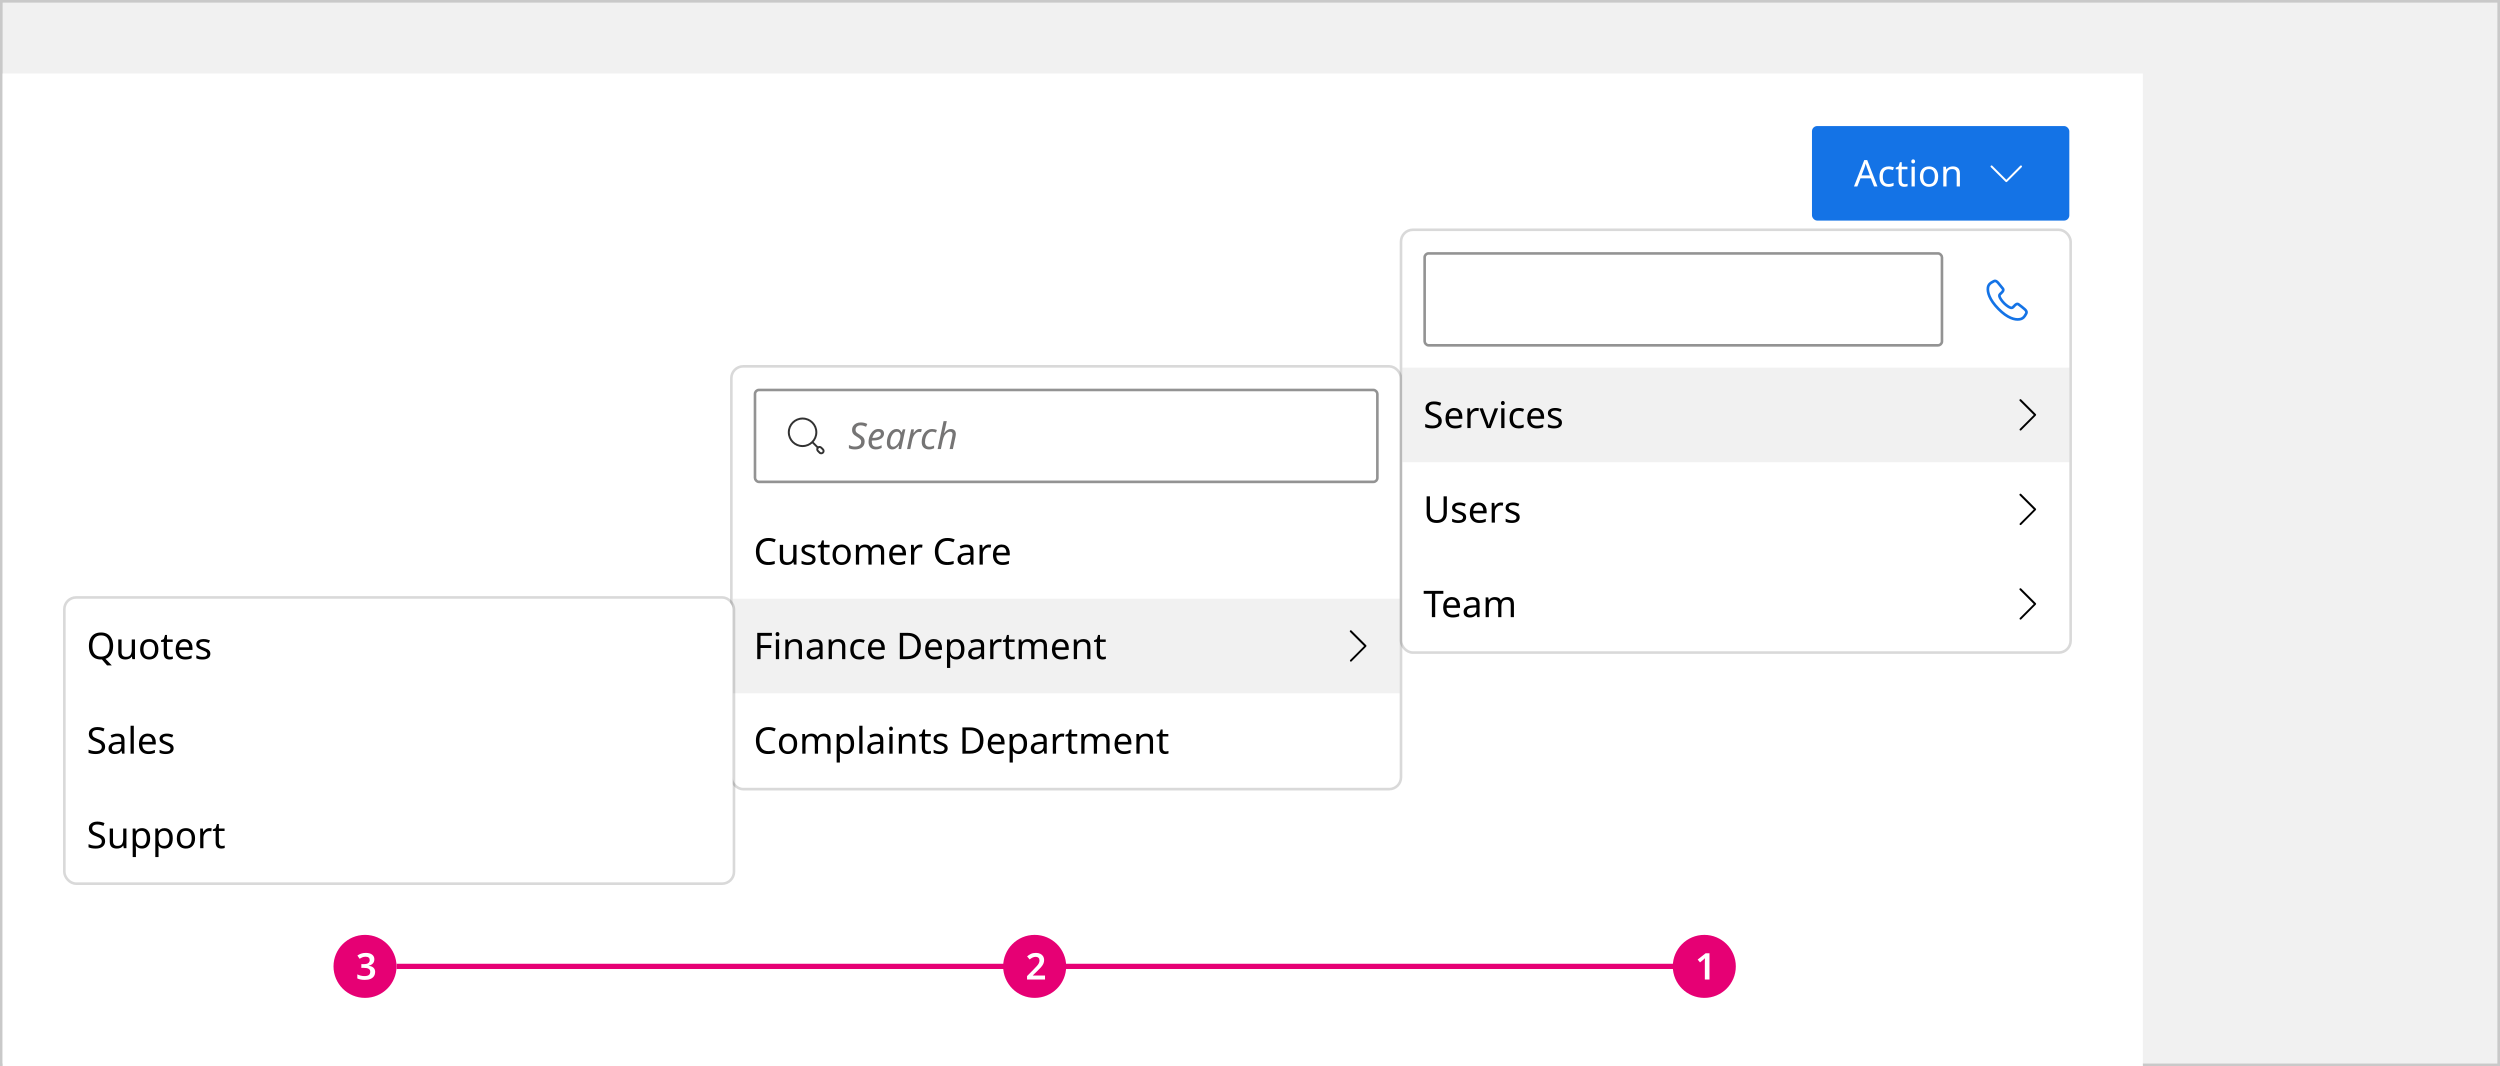<svg width="952" height="406" viewBox="0 0 952 406" fill="none" xmlns="http://www.w3.org/2000/svg">
<g clip-path="url(#clip0_7837_524398)">
<rect x="0.5" y="0.5" width="951" height="405" fill="#F1F1F1"/>
<rect x="0.5" y="0.5" width="951" height="405" stroke="#C9C9C9"/>
<g filter="url(#filter0_d_7837_524398)">
<rect x="1" y="24" width="815" height="381" fill="white"/>
</g>
<g filter="url(#filter1_d_7837_524398)">
<g clip-path="url(#clip1_7837_524398)">
<rect x="279" y="136" width="254" height="160" rx="4" fill="white"/>
<rect x="287.5" y="144.5" width="237" height="35" rx="1.5" fill="white"/>
<path fill-rule="evenodd" clip-rule="evenodd" d="M305.62 155.749C302.93 155.749 300.749 157.93 300.749 160.62C300.749 163.31 302.93 165.491 305.62 165.491C308.31 165.491 310.491 163.31 310.491 160.62C310.491 157.93 308.31 155.749 305.62 155.749ZM300 160.62C300 157.516 302.516 155 305.62 155C308.724 155 311.24 157.516 311.24 160.62C311.24 163.724 308.724 166.24 305.62 166.24C302.516 166.24 300 163.724 300 160.62Z" fill="#323232"/>
<path fill-rule="evenodd" clip-rule="evenodd" d="M309.302 164.302C309.448 164.155 309.685 164.155 309.831 164.302L311.68 166.15C311.826 166.296 311.826 166.533 311.68 166.68C311.533 166.826 311.296 166.826 311.15 166.68L309.302 164.831C309.155 164.685 309.155 164.448 309.302 164.302Z" fill="#323232"/>
<path fill-rule="evenodd" clip-rule="evenodd" d="M312.449 166.73C312.245 166.526 311.933 166.526 311.73 166.73C311.526 166.933 311.526 167.245 311.73 167.449L312.379 168.098C312.386 168.105 312.392 168.112 312.399 168.119C312.538 168.282 312.882 168.314 313.098 168.098C313.302 167.895 313.302 167.582 313.098 167.379L312.449 166.73ZM311.2 166.2C311.696 165.704 312.483 165.704 312.979 166.2L313.628 166.849C314.124 167.345 314.124 168.132 313.628 168.628C313.148 169.108 312.302 169.143 311.84 168.619L311.2 167.979C310.704 167.483 310.704 166.696 311.2 166.2Z" fill="#323232"/>
<path d="M325.59 167.14C325.105 167.14 324.675 167.103 324.302 167.028C323.938 166.953 323.593 166.841 323.266 166.692V165.46C323.546 165.609 323.877 165.745 324.26 165.866C324.652 165.987 325.1 166.048 325.604 166.048C326.024 166.048 326.411 165.983 326.766 165.852C327.121 165.721 327.405 165.521 327.62 165.25C327.835 164.979 327.942 164.629 327.942 164.2C327.942 163.827 327.816 163.509 327.564 163.248C327.321 162.977 326.897 162.669 326.29 162.324C325.935 162.119 325.618 161.899 325.338 161.666C325.067 161.433 324.853 161.167 324.694 160.868C324.545 160.569 324.47 160.201 324.47 159.762C324.47 159.146 324.619 158.623 324.918 158.194C325.217 157.755 325.613 157.424 326.108 157.2C326.612 156.976 327.163 156.864 327.76 156.864C328.283 156.864 328.74 156.915 329.132 157.018C329.533 157.121 329.911 157.265 330.266 157.452L329.79 158.516C329.547 158.385 329.244 158.264 328.88 158.152C328.516 158.031 328.143 157.97 327.76 157.97C327.181 157.97 326.71 158.119 326.346 158.418C325.982 158.717 325.8 159.137 325.8 159.678C325.8 159.967 325.851 160.205 325.954 160.392C326.057 160.579 326.215 160.751 326.43 160.91C326.645 161.069 326.911 161.241 327.228 161.428C327.629 161.671 327.979 161.909 328.278 162.142C328.586 162.375 328.824 162.646 328.992 162.954C329.169 163.262 329.258 163.645 329.258 164.102C329.258 165.101 328.922 165.857 328.25 166.37C327.587 166.883 326.701 167.14 325.59 167.14ZM333.456 167.14C332.588 167.14 331.916 166.888 331.44 166.384C330.974 165.871 330.74 165.18 330.74 164.312C330.74 163.715 330.824 163.127 330.992 162.548C331.17 161.96 331.422 161.428 331.748 160.952C332.075 160.467 332.467 160.079 332.924 159.79C333.391 159.501 333.914 159.356 334.492 159.356C335.202 159.356 335.734 159.51 336.088 159.818C336.452 160.126 336.634 160.555 336.634 161.106C336.634 161.601 336.48 162.049 336.172 162.45C335.874 162.842 335.402 163.159 334.758 163.402C334.114 163.635 333.279 163.752 332.252 163.752H332.014C332.005 163.836 331.996 163.925 331.986 164.018C331.986 164.111 331.986 164.195 331.986 164.27C331.986 164.839 332.122 165.292 332.392 165.628C332.672 165.955 333.102 166.118 333.68 166.118C334.035 166.118 334.371 166.071 334.688 165.978C335.006 165.875 335.351 165.731 335.724 165.544V166.594C335.37 166.753 335.02 166.883 334.674 166.986C334.338 167.089 333.932 167.14 333.456 167.14ZM332.196 162.758H332.294C332.854 162.758 333.372 162.711 333.848 162.618C334.324 162.515 334.707 162.352 334.996 162.128C335.286 161.895 335.43 161.587 335.43 161.204C335.43 160.961 335.346 160.765 335.178 160.616C335.02 160.457 334.768 160.378 334.422 160.378C333.974 160.378 333.54 160.588 333.12 161.008C332.71 161.419 332.402 162.002 332.196 162.758ZM339.757 167.14C339.15 167.14 338.66 166.925 338.287 166.496C337.913 166.057 337.727 165.418 337.727 164.578C337.727 163.878 337.815 163.215 337.993 162.59C338.179 161.955 338.436 161.4 338.763 160.924C339.089 160.439 339.477 160.056 339.925 159.776C340.373 159.496 340.867 159.356 341.409 159.356C341.903 159.356 342.305 159.487 342.613 159.748C342.921 160.009 343.149 160.313 343.299 160.658H343.369L343.817 159.496H344.755L343.159 167H342.179L342.361 165.614H342.305C341.978 166.025 341.6 166.384 341.171 166.692C340.751 166.991 340.279 167.14 339.757 167.14ZM340.163 166.118C340.499 166.118 340.835 165.992 341.171 165.74C341.507 165.488 341.805 165.152 342.067 164.732C342.337 164.303 342.547 163.817 342.697 163.276C342.762 163.015 342.809 162.767 342.837 162.534C342.865 162.301 342.879 162.086 342.879 161.89C342.879 161.451 342.757 161.092 342.515 160.812C342.272 160.532 341.945 160.392 341.535 160.392C341.171 160.392 340.835 160.509 340.527 160.742C340.219 160.966 339.948 161.279 339.715 161.68C339.481 162.072 339.299 162.52 339.169 163.024C339.047 163.528 338.987 164.055 338.987 164.606C338.987 165.11 339.089 165.488 339.295 165.74C339.5 165.992 339.789 166.118 340.163 166.118ZM345.404 167L347 159.496H348.008L347.854 160.882H347.924C348.12 160.63 348.325 160.387 348.54 160.154C348.754 159.921 348.997 159.729 349.268 159.58C349.538 159.431 349.851 159.356 350.206 159.356C350.336 159.356 350.472 159.365 350.612 159.384C350.761 159.393 350.896 159.417 351.018 159.454L350.752 160.56C350.5 160.504 350.262 160.476 350.038 160.476C349.571 160.476 349.156 160.63 348.792 160.938C348.428 161.246 348.124 161.638 347.882 162.114C347.639 162.59 347.466 163.075 347.364 163.57L346.636 167H345.404ZM353.774 167.14C352.944 167.14 352.272 166.907 351.758 166.44C351.245 165.973 350.988 165.273 350.988 164.34C350.988 163.668 351.077 163.033 351.254 162.436C351.441 161.829 351.702 161.297 352.038 160.84C352.384 160.383 352.799 160.023 353.284 159.762C353.77 159.491 354.311 159.356 354.908 159.356C355.235 159.356 355.557 159.389 355.874 159.454C356.201 159.519 356.5 159.608 356.77 159.72L356.42 160.742C356.234 160.658 356.01 160.579 355.748 160.504C355.496 160.429 355.221 160.392 354.922 160.392C354.39 160.392 353.924 160.574 353.522 160.938C353.121 161.293 352.808 161.769 352.584 162.366C352.36 162.963 352.248 163.617 352.248 164.326C352.248 164.895 352.393 165.339 352.682 165.656C352.972 165.964 353.378 166.118 353.9 166.118C354.227 166.118 354.535 166.076 354.824 165.992C355.123 165.899 355.417 165.787 355.706 165.656V166.692C355.445 166.823 355.151 166.93 354.824 167.014C354.507 167.098 354.157 167.14 353.774 167.14ZM357.052 167L359.306 156.36H360.538L359.936 159.118C359.88 159.398 359.81 159.692 359.726 160C359.642 160.299 359.563 160.597 359.488 160.896H359.558C359.735 160.663 359.945 160.429 360.188 160.196C360.431 159.963 360.706 159.767 361.014 159.608C361.331 159.449 361.691 159.37 362.092 159.37C362.671 159.37 363.128 159.533 363.464 159.86C363.809 160.177 363.982 160.653 363.982 161.288C363.982 161.475 363.963 161.661 363.926 161.848C363.898 162.035 363.865 162.231 363.828 162.436L362.848 167H361.616L362.61 162.296C362.694 161.876 362.736 161.568 362.736 161.372C362.736 161.064 362.657 160.826 362.498 160.658C362.349 160.481 362.101 160.392 361.756 160.392C361.439 160.392 361.093 160.504 360.72 160.728C360.356 160.943 360.015 161.297 359.698 161.792C359.39 162.287 359.147 162.945 358.97 163.766L358.284 167H357.052Z" fill="#757474"/>
<rect x="287.5" y="144.5" width="237" height="35" rx="1.5" stroke="#939393"/>
<path d="M292.642 201.97C291.569 201.97 290.724 202.329 290.108 203.048C289.492 203.767 289.184 204.751 289.184 206.002C289.184 207.243 289.469 208.228 290.038 208.956C290.617 209.675 291.48 210.034 292.628 210.034C293.057 210.034 293.468 209.997 293.86 209.922C294.252 209.847 294.639 209.754 295.022 209.642V210.734C294.649 210.874 294.261 210.977 293.86 211.042C293.468 211.107 292.997 211.14 292.446 211.14C291.429 211.14 290.579 210.93 289.898 210.51C289.217 210.09 288.703 209.493 288.358 208.718C288.022 207.943 287.854 207.033 287.854 205.988C287.854 204.98 288.036 204.093 288.4 203.328C288.773 202.553 289.319 201.951 290.038 201.522C290.757 201.083 291.629 200.864 292.656 200.864C293.711 200.864 294.63 201.06 295.414 201.452L294.91 202.516C294.602 202.376 294.257 202.25 293.874 202.138C293.501 202.026 293.09 201.97 292.642 201.97ZM303.308 203.496V211H302.3L302.118 210.006H302.062C301.819 210.398 301.483 210.687 301.054 210.874C300.624 211.051 300.167 211.14 299.682 211.14C298.776 211.14 298.095 210.925 297.638 210.496C297.18 210.057 296.952 209.362 296.952 208.41V203.496H298.198V208.326C298.198 209.521 298.753 210.118 299.864 210.118C300.694 210.118 301.268 209.885 301.586 209.418C301.912 208.951 302.076 208.279 302.076 207.402V203.496H303.308ZM310.576 208.928C310.576 209.656 310.305 210.207 309.764 210.58C309.223 210.953 308.495 211.14 307.58 211.14C307.057 211.14 306.605 211.098 306.222 211.014C305.849 210.93 305.517 210.813 305.228 210.664V209.544C305.527 209.693 305.886 209.833 306.306 209.964C306.735 210.085 307.169 210.146 307.608 210.146C308.233 210.146 308.686 210.048 308.966 209.852C309.246 209.647 309.386 209.376 309.386 209.04C309.386 208.853 309.335 208.685 309.232 208.536C309.129 208.387 308.943 208.237 308.672 208.088C308.411 207.939 308.033 207.771 307.538 207.584C307.053 207.397 306.637 207.211 306.292 207.024C305.947 206.837 305.681 206.613 305.494 206.352C305.307 206.091 305.214 205.755 305.214 205.344C305.214 204.709 305.471 204.219 305.984 203.874C306.507 203.529 307.188 203.356 308.028 203.356C308.485 203.356 308.91 203.403 309.302 203.496C309.703 203.589 310.077 203.711 310.422 203.86L310.002 204.84C309.685 204.709 309.353 204.597 309.008 204.504C308.663 204.411 308.308 204.364 307.944 204.364C307.44 204.364 307.053 204.448 306.782 204.616C306.521 204.775 306.39 204.994 306.39 205.274C306.39 205.489 306.451 205.666 306.572 205.806C306.693 205.946 306.894 206.086 307.174 206.226C307.463 206.366 307.846 206.525 308.322 206.702C308.798 206.879 309.204 207.061 309.54 207.248C309.876 207.435 310.133 207.663 310.31 207.934C310.487 208.195 310.576 208.527 310.576 208.928ZM314.895 210.132C315.082 210.132 315.273 210.118 315.469 210.09C315.665 210.062 315.824 210.025 315.945 209.978V210.916C315.815 210.981 315.628 211.033 315.385 211.07C315.143 211.117 314.909 211.14 314.685 211.14C314.293 211.14 313.929 211.075 313.593 210.944C313.267 210.804 313.001 210.566 312.795 210.23C312.59 209.894 312.487 209.423 312.487 208.816V204.448H311.423V203.86L312.501 203.37L312.991 201.774H313.719V203.496H315.889V204.448H313.719V208.788C313.719 209.245 313.827 209.586 314.041 209.81C314.265 210.025 314.55 210.132 314.895 210.132ZM323.972 207.234C323.972 208.475 323.654 209.437 323.02 210.118C322.394 210.799 321.545 211.14 320.472 211.14C319.809 211.14 319.216 210.991 318.694 210.692C318.18 210.384 317.774 209.941 317.476 209.362C317.177 208.774 317.028 208.065 317.028 207.234C317.028 205.993 317.336 205.036 317.952 204.364C318.577 203.692 319.431 203.356 320.514 203.356C321.186 203.356 321.783 203.51 322.306 203.818C322.828 204.117 323.234 204.555 323.524 205.134C323.822 205.703 323.972 206.403 323.972 207.234ZM318.302 207.234C318.302 208.121 318.474 208.825 318.82 209.348C319.174 209.861 319.734 210.118 320.5 210.118C321.256 210.118 321.811 209.861 322.166 209.348C322.52 208.825 322.698 208.121 322.698 207.234C322.698 206.347 322.52 205.652 322.166 205.148C321.811 204.644 321.251 204.392 320.486 204.392C319.72 204.392 319.165 204.644 318.82 205.148C318.474 205.652 318.302 206.347 318.302 207.234ZM334.156 203.356C335.006 203.356 335.64 203.575 336.06 204.014C336.48 204.453 336.69 205.153 336.69 206.114V211H335.472V206.17C335.472 204.985 334.964 204.392 333.946 204.392C333.218 204.392 332.696 204.602 332.378 205.022C332.07 205.442 331.916 206.053 331.916 206.856V211H330.698V206.17C330.698 204.985 330.185 204.392 329.158 204.392C328.402 204.392 327.88 204.625 327.59 205.092C327.301 205.559 327.156 206.231 327.156 207.108V211H325.924V203.496H326.918L327.1 204.518H327.17C327.404 204.126 327.716 203.837 328.108 203.65C328.51 203.454 328.934 203.356 329.382 203.356C330.558 203.356 331.324 203.776 331.678 204.616H331.748C332 204.187 332.341 203.869 332.77 203.664C333.2 203.459 333.662 203.356 334.156 203.356ZM341.906 203.356C342.541 203.356 343.092 203.496 343.558 203.776C344.025 204.056 344.38 204.453 344.622 204.966C344.874 205.47 345 206.063 345 206.744V207.486H339.862C339.881 208.335 340.096 208.984 340.506 209.432C340.926 209.871 341.51 210.09 342.256 210.09C342.732 210.09 343.152 210.048 343.516 209.964C343.89 209.871 344.272 209.74 344.664 209.572V210.65C344.282 210.818 343.904 210.939 343.53 211.014C343.157 211.098 342.714 211.14 342.2 211.14C341.482 211.14 340.852 210.995 340.31 210.706C339.769 210.417 339.344 209.987 339.036 209.418C338.738 208.849 338.588 208.144 338.588 207.304C338.588 206.483 338.724 205.778 338.994 205.19C339.274 204.602 339.662 204.149 340.156 203.832C340.66 203.515 341.244 203.356 341.906 203.356ZM341.892 204.364C341.304 204.364 340.838 204.555 340.492 204.938C340.156 205.311 339.956 205.834 339.89 206.506H343.712C343.703 205.871 343.554 205.358 343.264 204.966C342.975 204.565 342.518 204.364 341.892 204.364ZM350.411 203.356C350.551 203.356 350.7 203.365 350.859 203.384C351.017 203.393 351.162 203.412 351.293 203.44L351.139 204.574C351.017 204.546 350.882 204.523 350.733 204.504C350.583 204.485 350.448 204.476 350.327 204.476C349.944 204.476 349.585 204.583 349.249 204.798C348.913 205.003 348.642 205.297 348.437 205.68C348.241 206.053 348.143 206.492 348.143 206.996V211H346.911V203.496H347.919L348.059 204.868H348.115C348.348 204.457 348.656 204.103 349.039 203.804C349.431 203.505 349.888 203.356 350.411 203.356ZM360.783 201.97C359.709 201.97 358.865 202.329 358.249 203.048C357.633 203.767 357.325 204.751 357.325 206.002C357.325 207.243 357.609 208.228 358.179 208.956C358.757 209.675 359.621 210.034 360.769 210.034C361.198 210.034 361.609 209.997 362.001 209.922C362.393 209.847 362.78 209.754 363.163 209.642V210.734C362.789 210.874 362.402 210.977 362.001 211.042C361.609 211.107 361.137 211.14 360.587 211.14C359.569 211.14 358.72 210.93 358.039 210.51C357.357 210.09 356.844 209.493 356.499 208.718C356.163 207.943 355.995 207.033 355.995 205.988C355.995 204.98 356.177 204.093 356.541 203.328C356.914 202.553 357.46 201.951 358.179 201.522C358.897 201.083 359.77 200.864 360.797 200.864C361.851 200.864 362.771 201.06 363.555 201.452L363.051 202.516C362.743 202.376 362.397 202.25 362.015 202.138C361.641 202.026 361.231 201.97 360.783 201.97ZM368.018 203.37C368.933 203.37 369.61 203.571 370.048 203.972C370.487 204.373 370.706 205.013 370.706 205.89V211H369.81L369.572 209.936H369.516C369.19 210.347 368.844 210.65 368.48 210.846C368.116 211.042 367.622 211.14 366.996 211.14C366.315 211.14 365.75 210.963 365.302 210.608C364.854 210.244 364.63 209.679 364.63 208.914C364.63 208.167 364.924 207.593 365.512 207.192C366.1 206.781 367.006 206.557 368.228 206.52L369.502 206.478V206.03C369.502 205.405 369.367 204.971 369.096 204.728C368.826 204.485 368.443 204.364 367.948 204.364C367.556 204.364 367.183 204.425 366.828 204.546C366.474 204.658 366.142 204.789 365.834 204.938L365.456 204.014C365.783 203.837 366.17 203.687 366.618 203.566C367.066 203.435 367.533 203.37 368.018 203.37ZM369.488 207.332L368.382 207.374C367.449 207.411 366.8 207.561 366.436 207.822C366.082 208.083 365.904 208.452 365.904 208.928C365.904 209.348 366.03 209.656 366.282 209.852C366.544 210.048 366.875 210.146 367.276 210.146C367.902 210.146 368.424 209.973 368.844 209.628C369.274 209.273 369.488 208.732 369.488 208.004V207.332ZM376.524 203.356C376.664 203.356 376.813 203.365 376.972 203.384C377.131 203.393 377.275 203.412 377.406 203.44L377.252 204.574C377.131 204.546 376.995 204.523 376.846 204.504C376.697 204.485 376.561 204.476 376.44 204.476C376.057 204.476 375.698 204.583 375.362 204.798C375.026 205.003 374.755 205.297 374.55 205.68C374.354 206.053 374.256 206.492 374.256 206.996V211H373.024V203.496H374.032L374.172 204.868H374.228C374.461 204.457 374.769 204.103 375.152 203.804C375.544 203.505 376.001 203.356 376.524 203.356ZM381.432 203.356C382.066 203.356 382.617 203.496 383.084 203.776C383.55 204.056 383.905 204.453 384.148 204.966C384.4 205.47 384.526 206.063 384.526 206.744V207.486H379.388C379.406 208.335 379.621 208.984 380.032 209.432C380.452 209.871 381.035 210.09 381.782 210.09C382.258 210.09 382.678 210.048 383.042 209.964C383.415 209.871 383.798 209.74 384.19 209.572V210.65C383.807 210.818 383.429 210.939 383.056 211.014C382.682 211.098 382.239 211.14 381.726 211.14C381.007 211.14 380.377 210.995 379.836 210.706C379.294 210.417 378.87 209.987 378.562 209.418C378.263 208.849 378.114 208.144 378.114 207.304C378.114 206.483 378.249 205.778 378.52 205.19C378.8 204.602 379.187 204.149 379.682 203.832C380.186 203.515 380.769 203.356 381.432 203.356ZM381.418 204.364C380.83 204.364 380.363 204.555 380.018 204.938C379.682 205.311 379.481 205.834 379.416 206.506H383.238C383.228 205.871 383.079 205.358 382.79 204.966C382.5 204.565 382.043 204.364 381.418 204.364Z" fill="black"/>
<rect width="254" height="36" transform="translate(279 224)" fill="#F1F1F1"/>
<path d="M289.618 247H288.358V237.004H293.944V238.11H289.618V241.652H293.678V242.758H289.618V247ZM296.08 236.682C296.266 236.682 296.43 236.747 296.57 236.878C296.719 236.999 296.794 237.195 296.794 237.466C296.794 237.737 296.719 237.937 296.57 238.068C296.43 238.189 296.266 238.25 296.08 238.25C295.874 238.25 295.702 238.189 295.562 238.068C295.422 237.937 295.352 237.737 295.352 237.466C295.352 237.195 295.422 236.999 295.562 236.878C295.702 236.747 295.874 236.682 296.08 236.682ZM296.682 239.496V247H295.45V239.496H296.682ZM302.671 239.356C303.567 239.356 304.244 239.575 304.701 240.014C305.158 240.453 305.387 241.153 305.387 242.114V247H304.169V242.198C304.169 240.994 303.609 240.392 302.489 240.392C301.658 240.392 301.084 240.625 300.767 241.092C300.45 241.559 300.291 242.231 300.291 243.108V247H299.059V239.496H300.053L300.235 240.518H300.305C300.548 240.126 300.884 239.837 301.313 239.65C301.742 239.454 302.195 239.356 302.671 239.356ZM310.555 239.37C311.47 239.37 312.147 239.571 312.585 239.972C313.024 240.373 313.243 241.013 313.243 241.89V247H312.347L312.109 245.936H312.053C311.727 246.347 311.381 246.65 311.017 246.846C310.653 247.042 310.159 247.14 309.533 247.14C308.852 247.14 308.287 246.963 307.839 246.608C307.391 246.244 307.167 245.679 307.167 244.914C307.167 244.167 307.461 243.593 308.049 243.192C308.637 242.781 309.543 242.557 310.765 242.52L312.039 242.478V242.03C312.039 241.405 311.904 240.971 311.633 240.728C311.363 240.485 310.98 240.364 310.485 240.364C310.093 240.364 309.72 240.425 309.365 240.546C309.011 240.658 308.679 240.789 308.371 240.938L307.993 240.014C308.32 239.837 308.707 239.687 309.155 239.566C309.603 239.435 310.07 239.37 310.555 239.37ZM312.025 243.332L310.919 243.374C309.986 243.411 309.337 243.561 308.973 243.822C308.619 244.083 308.441 244.452 308.441 244.928C308.441 245.348 308.567 245.656 308.819 245.852C309.081 246.048 309.412 246.146 309.813 246.146C310.439 246.146 310.961 245.973 311.381 245.628C311.811 245.273 312.025 244.732 312.025 244.004V243.332ZM319.173 239.356C320.069 239.356 320.746 239.575 321.203 240.014C321.66 240.453 321.889 241.153 321.889 242.114V247H320.671V242.198C320.671 240.994 320.111 240.392 318.991 240.392C318.16 240.392 317.586 240.625 317.269 241.092C316.952 241.559 316.793 242.231 316.793 243.108V247H315.561V239.496H316.555L316.737 240.518H316.807C317.05 240.126 317.386 239.837 317.815 239.65C318.244 239.454 318.697 239.356 319.173 239.356ZM327.225 247.14C326.553 247.14 325.961 247.005 325.447 246.734C324.934 246.463 324.528 246.043 324.229 245.474C323.94 244.905 323.795 244.177 323.795 243.29C323.795 242.366 323.945 241.615 324.243 241.036C324.551 240.457 324.971 240.033 325.503 239.762C326.035 239.491 326.637 239.356 327.309 239.356C327.683 239.356 328.047 239.398 328.401 239.482C328.765 239.557 329.059 239.65 329.283 239.762L328.905 240.784C328.681 240.7 328.42 240.621 328.121 240.546C327.823 240.471 327.543 240.434 327.281 240.434C325.807 240.434 325.069 241.381 325.069 243.276C325.069 244.181 325.247 244.877 325.601 245.362C325.965 245.838 326.502 246.076 327.211 246.076C327.613 246.076 327.972 246.034 328.289 245.95C328.607 245.866 328.896 245.763 329.157 245.642V246.734C328.905 246.865 328.625 246.963 328.317 247.028C328.019 247.103 327.655 247.14 327.225 247.14ZM333.84 239.356C334.475 239.356 335.025 239.496 335.492 239.776C335.959 240.056 336.313 240.453 336.556 240.966C336.808 241.47 336.934 242.063 336.934 242.744V243.486H331.796C331.815 244.335 332.029 244.984 332.44 245.432C332.86 245.871 333.443 246.09 334.19 246.09C334.666 246.09 335.086 246.048 335.45 245.964C335.823 245.871 336.206 245.74 336.598 245.572V246.65C336.215 246.818 335.837 246.939 335.464 247.014C335.091 247.098 334.647 247.14 334.134 247.14C333.415 247.14 332.785 246.995 332.244 246.706C331.703 246.417 331.278 245.987 330.97 245.418C330.671 244.849 330.522 244.144 330.522 243.304C330.522 242.483 330.657 241.778 330.928 241.19C331.208 240.602 331.595 240.149 332.09 239.832C332.594 239.515 333.177 239.356 333.84 239.356ZM333.826 240.364C333.238 240.364 332.771 240.555 332.426 240.938C332.09 241.311 331.889 241.834 331.824 242.506H335.646C335.637 241.871 335.487 241.358 335.198 240.966C334.909 240.565 334.451 240.364 333.826 240.364ZM350.657 241.904C350.657 243.593 350.195 244.867 349.271 245.726C348.356 246.575 347.078 247 345.435 247H342.649V237.004H345.729C346.728 237.004 347.596 237.191 348.333 237.564C349.08 237.937 349.654 238.488 350.055 239.216C350.456 239.944 350.657 240.84 350.657 241.904ZM349.327 241.946C349.327 240.611 348.996 239.636 348.333 239.02C347.68 238.395 346.751 238.082 345.547 238.082H343.909V245.922H345.267C347.974 245.922 349.327 244.597 349.327 241.946ZM355.606 239.356C356.24 239.356 356.791 239.496 357.258 239.776C357.724 240.056 358.079 240.453 358.322 240.966C358.574 241.47 358.7 242.063 358.7 242.744V243.486H353.562C353.58 244.335 353.795 244.984 354.206 245.432C354.626 245.871 355.209 246.09 355.956 246.09C356.432 246.09 356.852 246.048 357.216 245.964C357.589 245.871 357.972 245.74 358.364 245.572V246.65C357.981 246.818 357.603 246.939 357.23 247.014C356.856 247.098 356.413 247.14 355.9 247.14C355.181 247.14 354.551 246.995 354.01 246.706C353.468 246.417 353.044 245.987 352.736 245.418C352.437 244.849 352.288 244.144 352.288 243.304C352.288 242.483 352.423 241.778 352.694 241.19C352.974 240.602 353.361 240.149 353.856 239.832C354.36 239.515 354.943 239.356 355.606 239.356ZM355.592 240.364C355.004 240.364 354.537 240.555 354.192 240.938C353.856 241.311 353.655 241.834 353.59 242.506H357.412C357.402 241.871 357.253 241.358 356.964 240.966C356.674 240.565 356.217 240.364 355.592 240.364ZM364.18 239.356C365.104 239.356 365.846 239.678 366.406 240.322C366.975 240.966 367.26 241.937 367.26 243.234C367.26 244.513 366.975 245.483 366.406 246.146C365.846 246.809 365.099 247.14 364.166 247.14C363.587 247.14 363.107 247.033 362.724 246.818C362.351 246.603 362.057 246.347 361.842 246.048H361.758C361.767 246.207 361.781 246.407 361.8 246.65C361.828 246.893 361.842 247.103 361.842 247.28V250.36H360.61V239.496H361.618L361.786 240.518H361.842C362.066 240.191 362.36 239.916 362.724 239.692C363.088 239.468 363.573 239.356 364.18 239.356ZM363.956 240.392C363.191 240.392 362.649 240.607 362.332 241.036C362.015 241.465 361.851 242.119 361.842 242.996V243.234C361.842 244.158 361.991 244.872 362.29 245.376C362.598 245.871 363.163 246.118 363.984 246.118C364.432 246.118 364.805 245.997 365.104 245.754C365.403 245.502 365.622 245.157 365.762 244.718C365.911 244.279 365.986 243.78 365.986 243.22C365.986 242.361 365.818 241.675 365.482 241.162C365.155 240.649 364.647 240.392 363.956 240.392ZM372.065 239.37C372.98 239.37 373.657 239.571 374.095 239.972C374.534 240.373 374.753 241.013 374.753 241.89V247H373.857L373.619 245.936H373.563C373.237 246.347 372.891 246.65 372.527 246.846C372.163 247.042 371.669 247.14 371.043 247.14C370.362 247.14 369.797 246.963 369.349 246.608C368.901 246.244 368.677 245.679 368.677 244.914C368.677 244.167 368.971 243.593 369.559 243.192C370.147 242.781 371.053 242.557 372.275 242.52L373.549 242.478V242.03C373.549 241.405 373.414 240.971 373.143 240.728C372.873 240.485 372.49 240.364 371.995 240.364C371.603 240.364 371.23 240.425 370.875 240.546C370.521 240.658 370.189 240.789 369.881 240.938L369.503 240.014C369.83 239.837 370.217 239.687 370.665 239.566C371.113 239.435 371.58 239.37 372.065 239.37ZM373.535 243.332L372.429 243.374C371.496 243.411 370.847 243.561 370.483 243.822C370.129 244.083 369.951 244.452 369.951 244.928C369.951 245.348 370.077 245.656 370.329 245.852C370.591 246.048 370.922 246.146 371.323 246.146C371.949 246.146 372.471 245.973 372.891 245.628C373.321 245.273 373.535 244.732 373.535 244.004V243.332ZM380.571 239.356C380.711 239.356 380.86 239.365 381.019 239.384C381.178 239.393 381.322 239.412 381.453 239.44L381.299 240.574C381.178 240.546 381.042 240.523 380.893 240.504C380.744 240.485 380.608 240.476 380.487 240.476C380.104 240.476 379.745 240.583 379.409 240.798C379.073 241.003 378.802 241.297 378.597 241.68C378.401 242.053 378.303 242.492 378.303 242.996V247H377.071V239.496H378.079L378.219 240.868H378.275C378.508 240.457 378.816 240.103 379.199 239.804C379.591 239.505 380.048 239.356 380.571 239.356ZM385.36 246.132C385.547 246.132 385.738 246.118 385.934 246.09C386.13 246.062 386.289 246.025 386.41 245.978V246.916C386.279 246.981 386.093 247.033 385.85 247.07C385.607 247.117 385.374 247.14 385.15 247.14C384.758 247.14 384.394 247.075 384.058 246.944C383.731 246.804 383.465 246.566 383.26 246.23C383.055 245.894 382.952 245.423 382.952 244.816V240.448H381.888V239.86L382.966 239.37L383.456 237.774H384.184V239.496H386.354V240.448H384.184V244.788C384.184 245.245 384.291 245.586 384.506 245.81C384.73 246.025 385.015 246.132 385.36 246.132ZM396.145 239.356C396.994 239.356 397.629 239.575 398.049 240.014C398.469 240.453 398.679 241.153 398.679 242.114V247H397.461V242.17C397.461 240.985 396.952 240.392 395.935 240.392C395.207 240.392 394.684 240.602 394.367 241.022C394.059 241.442 393.905 242.053 393.905 242.856V247H392.687V242.17C392.687 240.985 392.173 240.392 391.147 240.392C390.391 240.392 389.868 240.625 389.579 241.092C389.289 241.559 389.145 242.231 389.145 243.108V247H387.913V239.496H388.907L389.089 240.518H389.159C389.392 240.126 389.705 239.837 390.097 239.65C390.498 239.454 390.923 239.356 391.371 239.356C392.547 239.356 393.312 239.776 393.667 240.616H393.737C393.989 240.187 394.329 239.869 394.759 239.664C395.188 239.459 395.65 239.356 396.145 239.356ZM403.895 239.356C404.529 239.356 405.08 239.496 405.547 239.776C406.013 240.056 406.368 240.453 406.611 240.966C406.863 241.47 406.989 242.063 406.989 242.744V243.486H401.851C401.869 244.335 402.084 244.984 402.495 245.432C402.915 245.871 403.498 246.09 404.245 246.09C404.721 246.09 405.141 246.048 405.505 245.964C405.878 245.871 406.261 245.74 406.653 245.572V246.65C406.27 246.818 405.892 246.939 405.519 247.014C405.145 247.098 404.702 247.14 404.189 247.14C403.47 247.14 402.84 246.995 402.299 246.706C401.757 246.417 401.333 245.987 401.025 245.418C400.726 244.849 400.577 244.144 400.577 243.304C400.577 242.483 400.712 241.778 400.983 241.19C401.263 240.602 401.65 240.149 402.145 239.832C402.649 239.515 403.232 239.356 403.895 239.356ZM403.881 240.364C403.293 240.364 402.826 240.555 402.481 240.938C402.145 241.311 401.944 241.834 401.879 242.506H405.701C405.691 241.871 405.542 241.358 405.253 240.966C404.963 240.565 404.506 240.364 403.881 240.364ZM412.511 239.356C413.407 239.356 414.084 239.575 414.541 240.014C414.998 240.453 415.227 241.153 415.227 242.114V247H414.009V242.198C414.009 240.994 413.449 240.392 412.329 240.392C411.498 240.392 410.924 240.625 410.607 241.092C410.29 241.559 410.131 242.231 410.131 243.108V247H408.899V239.496H409.893L410.075 240.518H410.145C410.388 240.126 410.724 239.837 411.153 239.65C411.582 239.454 412.035 239.356 412.511 239.356ZM420.059 246.132C420.246 246.132 420.437 246.118 420.633 246.09C420.829 246.062 420.988 246.025 421.109 245.978V246.916C420.979 246.981 420.792 247.033 420.549 247.07C420.307 247.117 420.073 247.14 419.849 247.14C419.457 247.14 419.093 247.075 418.757 246.944C418.431 246.804 418.165 246.566 417.959 246.23C417.754 245.894 417.651 245.423 417.651 244.816V240.448H416.587V239.86L417.665 239.37L418.155 237.774H418.883V239.496H421.053V240.448H418.883V244.788C418.883 245.245 418.991 245.586 419.205 245.81C419.429 246.025 419.714 246.132 420.059 246.132Z" fill="black"/>
<path d="M514.412 247.962C514.312 247.962 514.212 247.913 514.162 247.863C514.013 247.713 514.013 247.462 514.162 247.312L519.462 242.012L514.112 236.662C513.963 236.512 513.963 236.263 514.112 236.113C514.262 235.962 514.512 235.962 514.662 236.113L520.262 241.712C520.312 241.762 520.362 241.862 520.362 241.962C520.362 242.062 520.312 242.162 520.262 242.212L514.662 247.863C514.562 247.963 514.463 247.962 514.412 247.962Z" fill="black"/>
<path d="M292.642 273.97C291.569 273.97 290.724 274.329 290.108 275.048C289.492 275.767 289.184 276.751 289.184 278.002C289.184 279.243 289.469 280.228 290.038 280.956C290.617 281.675 291.48 282.034 292.628 282.034C293.057 282.034 293.468 281.997 293.86 281.922C294.252 281.847 294.639 281.754 295.022 281.642V282.734C294.649 282.874 294.261 282.977 293.86 283.042C293.468 283.107 292.997 283.14 292.446 283.14C291.429 283.14 290.579 282.93 289.898 282.51C289.217 282.09 288.703 281.493 288.358 280.718C288.022 279.943 287.854 279.033 287.854 277.988C287.854 276.98 288.036 276.093 288.4 275.328C288.773 274.553 289.319 273.951 290.038 273.522C290.757 273.083 291.629 272.864 292.656 272.864C293.711 272.864 294.63 273.06 295.414 273.452L294.91 274.516C294.602 274.376 294.257 274.25 293.874 274.138C293.501 274.026 293.09 273.97 292.642 273.97ZM303.56 279.234C303.56 280.475 303.242 281.437 302.608 282.118C301.982 282.799 301.133 283.14 300.06 283.14C299.397 283.14 298.804 282.991 298.282 282.692C297.768 282.384 297.362 281.941 297.064 281.362C296.765 280.774 296.616 280.065 296.616 279.234C296.616 277.993 296.924 277.036 297.54 276.364C298.165 275.692 299.019 275.356 300.102 275.356C300.774 275.356 301.371 275.51 301.894 275.818C302.416 276.117 302.822 276.555 303.112 277.134C303.41 277.703 303.56 278.403 303.56 279.234ZM297.89 279.234C297.89 280.121 298.062 280.825 298.408 281.348C298.762 281.861 299.322 282.118 300.088 282.118C300.844 282.118 301.399 281.861 301.754 281.348C302.108 280.825 302.286 280.121 302.286 279.234C302.286 278.347 302.108 277.652 301.754 277.148C301.399 276.644 300.839 276.392 300.074 276.392C299.308 276.392 298.753 276.644 298.408 277.148C298.062 277.652 297.89 278.347 297.89 279.234ZM313.744 275.356C314.594 275.356 315.228 275.575 315.648 276.014C316.068 276.453 316.278 277.153 316.278 278.114V283H315.06V278.17C315.06 276.985 314.552 276.392 313.534 276.392C312.806 276.392 312.284 276.602 311.966 277.022C311.658 277.442 311.504 278.053 311.504 278.856V283H310.286V278.17C310.286 276.985 309.773 276.392 308.746 276.392C307.99 276.392 307.468 276.625 307.178 277.092C306.889 277.559 306.744 278.231 306.744 279.108V283H305.512V275.496H306.506L306.688 276.518H306.758C306.992 276.126 307.304 275.837 307.696 275.65C308.098 275.454 308.522 275.356 308.97 275.356C310.146 275.356 310.912 275.776 311.266 276.616H311.336C311.588 276.187 311.929 275.869 312.358 275.664C312.788 275.459 313.25 275.356 313.744 275.356ZM322.166 275.356C323.09 275.356 323.832 275.678 324.392 276.322C324.962 276.966 325.246 277.937 325.246 279.234C325.246 280.513 324.962 281.483 324.392 282.146C323.832 282.809 323.086 283.14 322.152 283.14C321.574 283.14 321.093 283.033 320.71 282.818C320.337 282.603 320.043 282.347 319.828 282.048H319.744C319.754 282.207 319.768 282.407 319.786 282.65C319.814 282.893 319.828 283.103 319.828 283.28V286.36H318.596V275.496H319.604L319.772 276.518H319.828C320.052 276.191 320.346 275.916 320.71 275.692C321.074 275.468 321.56 275.356 322.166 275.356ZM321.942 276.392C321.177 276.392 320.636 276.607 320.318 277.036C320.001 277.465 319.838 278.119 319.828 278.996V279.234C319.828 280.158 319.978 280.872 320.276 281.376C320.584 281.871 321.149 282.118 321.97 282.118C322.418 282.118 322.792 281.997 323.09 281.754C323.389 281.502 323.608 281.157 323.748 280.718C323.898 280.279 323.972 279.78 323.972 279.22C323.972 278.361 323.804 277.675 323.468 277.162C323.142 276.649 322.633 276.392 321.942 276.392ZM328.442 283H327.21V272.36H328.442V283ZM333.661 275.37C334.576 275.37 335.252 275.571 335.691 275.972C336.13 276.373 336.349 277.013 336.349 277.89V283H335.453L335.215 281.936H335.159C334.832 282.347 334.487 282.65 334.123 282.846C333.759 283.042 333.264 283.14 332.639 283.14C331.958 283.14 331.393 282.963 330.945 282.608C330.497 282.244 330.273 281.679 330.273 280.914C330.273 280.167 330.567 279.593 331.155 279.192C331.743 278.781 332.648 278.557 333.871 278.52L335.145 278.478V278.03C335.145 277.405 335.01 276.971 334.739 276.728C334.468 276.485 334.086 276.364 333.591 276.364C333.199 276.364 332.826 276.425 332.471 276.546C332.116 276.658 331.785 276.789 331.477 276.938L331.099 276.014C331.426 275.837 331.813 275.687 332.261 275.566C332.709 275.435 333.176 275.37 333.661 275.37ZM335.131 279.332L334.025 279.374C333.092 279.411 332.443 279.561 332.079 279.822C331.724 280.083 331.547 280.452 331.547 280.928C331.547 281.348 331.673 281.656 331.925 281.852C332.186 282.048 332.518 282.146 332.919 282.146C333.544 282.146 334.067 281.973 334.487 281.628C334.916 281.273 335.131 280.732 335.131 280.004V279.332ZM339.297 272.682C339.483 272.682 339.647 272.747 339.787 272.878C339.936 272.999 340.011 273.195 340.011 273.466C340.011 273.737 339.936 273.937 339.787 274.068C339.647 274.189 339.483 274.25 339.297 274.25C339.091 274.25 338.919 274.189 338.779 274.068C338.639 273.937 338.569 273.737 338.569 273.466C338.569 273.195 338.639 272.999 338.779 272.878C338.919 272.747 339.091 272.682 339.297 272.682ZM339.899 275.496V283H338.667V275.496H339.899ZM345.888 275.356C346.784 275.356 347.461 275.575 347.918 276.014C348.375 276.453 348.604 277.153 348.604 278.114V283H347.386V278.198C347.386 276.994 346.826 276.392 345.706 276.392C344.875 276.392 344.301 276.625 343.984 277.092C343.667 277.559 343.508 278.231 343.508 279.108V283H342.276V275.496H343.27L343.452 276.518H343.522C343.765 276.126 344.101 275.837 344.53 275.65C344.959 275.454 345.412 275.356 345.888 275.356ZM353.436 282.132C353.623 282.132 353.814 282.118 354.01 282.09C354.206 282.062 354.365 282.025 354.486 281.978V282.916C354.356 282.981 354.169 283.033 353.926 283.07C353.684 283.117 353.45 283.14 353.226 283.14C352.834 283.14 352.47 283.075 352.134 282.944C351.808 282.804 351.542 282.566 351.336 282.23C351.131 281.894 351.028 281.423 351.028 280.816V276.448H349.964V275.86L351.042 275.37L351.532 273.774H352.26V275.496H354.43V276.448H352.26V280.788C352.26 281.245 352.368 281.586 352.582 281.81C352.806 282.025 353.091 282.132 353.436 282.132ZM360.875 280.928C360.875 281.656 360.604 282.207 360.063 282.58C359.521 282.953 358.793 283.14 357.879 283.14C357.356 283.14 356.903 283.098 356.521 283.014C356.147 282.93 355.816 282.813 355.527 282.664V281.544C355.825 281.693 356.185 281.833 356.605 281.964C357.034 282.085 357.468 282.146 357.907 282.146C358.532 282.146 358.985 282.048 359.265 281.852C359.545 281.647 359.685 281.376 359.685 281.04C359.685 280.853 359.633 280.685 359.531 280.536C359.428 280.387 359.241 280.237 358.971 280.088C358.709 279.939 358.331 279.771 357.837 279.584C357.351 279.397 356.936 279.211 356.591 279.024C356.245 278.837 355.979 278.613 355.793 278.352C355.606 278.091 355.513 277.755 355.513 277.344C355.513 276.709 355.769 276.219 356.283 275.874C356.805 275.529 357.487 275.356 358.327 275.356C358.784 275.356 359.209 275.403 359.601 275.496C360.002 275.589 360.375 275.711 360.721 275.86L360.301 276.84C359.983 276.709 359.652 276.597 359.307 276.504C358.961 276.411 358.607 276.364 358.243 276.364C357.739 276.364 357.351 276.448 357.081 276.616C356.819 276.775 356.689 276.994 356.689 277.274C356.689 277.489 356.749 277.666 356.871 277.806C356.992 277.946 357.193 278.086 357.473 278.226C357.762 278.366 358.145 278.525 358.621 278.702C359.097 278.879 359.503 279.061 359.839 279.248C360.175 279.435 360.431 279.663 360.609 279.934C360.786 280.195 360.875 280.527 360.875 280.928ZM374.501 277.904C374.501 279.593 374.039 280.867 373.115 281.726C372.2 282.575 370.921 283 369.279 283H366.493V273.004H369.573C370.571 273.004 371.439 273.191 372.177 273.564C372.923 273.937 373.497 274.488 373.899 275.216C374.3 275.944 374.501 276.84 374.501 277.904ZM373.171 277.946C373.171 276.611 372.839 275.636 372.177 275.02C371.523 274.395 370.595 274.082 369.391 274.082H367.753V281.922H369.111C371.817 281.922 373.171 280.597 373.171 277.946ZM379.449 275.356C380.084 275.356 380.635 275.496 381.101 275.776C381.568 276.056 381.923 276.453 382.165 276.966C382.417 277.47 382.543 278.063 382.543 278.744V279.486H377.405C377.424 280.335 377.639 280.984 378.049 281.432C378.469 281.871 379.053 282.09 379.799 282.09C380.275 282.09 380.695 282.048 381.059 281.964C381.433 281.871 381.815 281.74 382.207 281.572V282.65C381.825 282.818 381.447 282.939 381.073 283.014C380.7 283.098 380.257 283.14 379.743 283.14C379.025 283.14 378.395 282.995 377.853 282.706C377.312 282.417 376.887 281.987 376.579 281.418C376.281 280.849 376.131 280.144 376.131 279.304C376.131 278.483 376.267 277.778 376.537 277.19C376.817 276.602 377.205 276.149 377.699 275.832C378.203 275.515 378.787 275.356 379.449 275.356ZM379.435 276.364C378.847 276.364 378.381 276.555 378.035 276.938C377.699 277.311 377.499 277.834 377.433 278.506H381.255C381.246 277.871 381.097 277.358 380.807 276.966C380.518 276.565 380.061 276.364 379.435 276.364ZM388.024 275.356C388.948 275.356 389.69 275.678 390.25 276.322C390.819 276.966 391.104 277.937 391.104 279.234C391.104 280.513 390.819 281.483 390.25 282.146C389.69 282.809 388.943 283.14 388.01 283.14C387.431 283.14 386.95 283.033 386.568 282.818C386.194 282.603 385.9 282.347 385.686 282.048H385.602C385.611 282.207 385.625 282.407 385.644 282.65C385.672 282.893 385.686 283.103 385.686 283.28V286.36H384.454V275.496H385.462L385.63 276.518H385.686C385.91 276.191 386.204 275.916 386.568 275.692C386.932 275.468 387.417 275.356 388.024 275.356ZM387.8 276.392C387.034 276.392 386.493 276.607 386.176 277.036C385.858 277.465 385.695 278.119 385.686 278.996V279.234C385.686 280.158 385.835 280.872 386.134 281.376C386.442 281.871 387.006 282.118 387.828 282.118C388.276 282.118 388.649 281.997 388.948 281.754C389.246 281.502 389.466 281.157 389.606 280.718C389.755 280.279 389.83 279.78 389.83 279.22C389.83 278.361 389.662 277.675 389.326 277.162C388.999 276.649 388.49 276.392 387.8 276.392ZM395.909 275.37C396.824 275.37 397.5 275.571 397.939 275.972C398.378 276.373 398.597 277.013 398.597 277.89V283H397.701L397.463 281.936H397.407C397.08 282.347 396.735 282.65 396.371 282.846C396.007 283.042 395.512 283.14 394.887 283.14C394.206 283.14 393.641 282.963 393.193 282.608C392.745 282.244 392.521 281.679 392.521 280.914C392.521 280.167 392.815 279.593 393.403 279.192C393.991 278.781 394.896 278.557 396.119 278.52L397.393 278.478V278.03C397.393 277.405 397.258 276.971 396.987 276.728C396.716 276.485 396.334 276.364 395.839 276.364C395.447 276.364 395.074 276.425 394.719 276.546C394.364 276.658 394.033 276.789 393.725 276.938L393.347 276.014C393.674 275.837 394.061 275.687 394.509 275.566C394.957 275.435 395.424 275.37 395.909 275.37ZM397.379 279.332L396.273 279.374C395.34 279.411 394.691 279.561 394.327 279.822C393.972 280.083 393.795 280.452 393.795 280.928C393.795 281.348 393.921 281.656 394.173 281.852C394.434 282.048 394.766 282.146 395.167 282.146C395.792 282.146 396.315 281.973 396.735 281.628C397.164 281.273 397.379 280.732 397.379 280.004V279.332ZM404.415 275.356C404.555 275.356 404.704 275.365 404.863 275.384C405.021 275.393 405.166 275.412 405.297 275.44L405.143 276.574C405.021 276.546 404.886 276.523 404.737 276.504C404.587 276.485 404.452 276.476 404.331 276.476C403.948 276.476 403.589 276.583 403.253 276.798C402.917 277.003 402.646 277.297 402.441 277.68C402.245 278.053 402.147 278.492 402.147 278.996V283H400.915V275.496H401.923L402.063 276.868H402.119C402.352 276.457 402.66 276.103 403.043 275.804C403.435 275.505 403.892 275.356 404.415 275.356ZM409.204 282.132C409.39 282.132 409.582 282.118 409.778 282.09C409.974 282.062 410.132 282.025 410.254 281.978V282.916C410.123 282.981 409.936 283.033 409.694 283.07C409.451 283.117 409.218 283.14 408.994 283.14C408.602 283.14 408.238 283.075 407.902 282.944C407.575 282.804 407.309 282.566 407.104 282.23C406.898 281.894 406.796 281.423 406.796 280.816V276.448H405.732V275.86L406.81 275.37L407.3 273.774H408.028V275.496H410.198V276.448H408.028V280.788C408.028 281.245 408.135 281.586 408.35 281.81C408.574 282.025 408.858 282.132 409.204 282.132ZM419.988 275.356C420.838 275.356 421.472 275.575 421.892 276.014C422.312 276.453 422.522 277.153 422.522 278.114V283H421.304V278.17C421.304 276.985 420.796 276.392 419.778 276.392C419.05 276.392 418.528 276.602 418.21 277.022C417.902 277.442 417.748 278.053 417.748 278.856V283H416.53V278.17C416.53 276.985 416.017 276.392 414.99 276.392C414.234 276.392 413.712 276.625 413.422 277.092C413.133 277.559 412.988 278.231 412.988 279.108V283H411.756V275.496H412.75L412.932 276.518H413.002C413.236 276.126 413.548 275.837 413.94 275.65C414.342 275.454 414.766 275.356 415.214 275.356C416.39 275.356 417.156 275.776 417.51 276.616H417.58C417.832 276.187 418.173 275.869 418.602 275.664C419.032 275.459 419.494 275.356 419.988 275.356ZM427.738 275.356C428.373 275.356 428.924 275.496 429.39 275.776C429.857 276.056 430.212 276.453 430.454 276.966C430.706 277.47 430.832 278.063 430.832 278.744V279.486H425.694C425.713 280.335 425.928 280.984 426.338 281.432C426.758 281.871 427.342 282.09 428.088 282.09C428.564 282.09 428.984 282.048 429.348 281.964C429.722 281.871 430.104 281.74 430.496 281.572V282.65C430.114 282.818 429.736 282.939 429.362 283.014C428.989 283.098 428.546 283.14 428.032 283.14C427.314 283.14 426.684 282.995 426.142 282.706C425.601 282.417 425.176 281.987 424.868 281.418C424.57 280.849 424.42 280.144 424.42 279.304C424.42 278.483 424.556 277.778 424.826 277.19C425.106 276.602 425.494 276.149 425.988 275.832C426.492 275.515 427.076 275.356 427.738 275.356ZM427.724 276.364C427.136 276.364 426.67 276.555 426.324 276.938C425.988 277.311 425.788 277.834 425.722 278.506H429.544C429.535 277.871 429.386 277.358 429.096 276.966C428.807 276.565 428.35 276.364 427.724 276.364ZM436.355 275.356C437.251 275.356 437.927 275.575 438.385 276.014C438.842 276.453 439.071 277.153 439.071 278.114V283H437.853V278.198C437.853 276.994 437.293 276.392 436.173 276.392C435.342 276.392 434.768 276.625 434.451 277.092C434.133 277.559 433.975 278.231 433.975 279.108V283H432.743V275.496H433.737L433.919 276.518H433.989C434.231 276.126 434.567 275.837 434.997 275.65C435.426 275.454 435.879 275.356 436.355 275.356ZM443.903 282.132C444.09 282.132 444.281 282.118 444.477 282.09C444.673 282.062 444.832 282.025 444.953 281.978V282.916C444.822 282.981 444.636 283.033 444.393 283.07C444.15 283.117 443.917 283.14 443.693 283.14C443.301 283.14 442.937 283.075 442.601 282.944C442.274 282.804 442.008 282.566 441.803 282.23C441.598 281.894 441.495 281.423 441.495 280.816V276.448H440.431V275.86L441.509 275.37L441.999 273.774H442.727V275.496H444.897V276.448H442.727V280.788C442.727 281.245 442.834 281.586 443.049 281.81C443.273 282.025 443.558 282.132 443.903 282.132Z" fill="black"/>
</g>
<rect x="278.5" y="135.5" width="255" height="161" rx="4.5" stroke="black" stroke-opacity="0.15"/>
</g>
<g filter="url(#filter2_d_7837_524398)">
<rect x="25" y="224" width="254" height="108" rx="4" fill="white"/>
<path d="M43.08 241.988C43.08 243.211 42.833 244.256 42.338 245.124C41.853 245.983 41.129 246.571 40.168 246.888L42.562 249.38H40.756L38.824 247.126C38.768 247.126 38.707 247.126 38.642 247.126C38.586 247.135 38.53 247.14 38.474 247.14C37.438 247.14 36.575 246.925 35.884 246.496C35.203 246.067 34.694 245.465 34.358 244.69C34.022 243.915 33.854 243.01 33.854 241.974C33.854 240.957 34.022 240.065 34.358 239.3C34.694 238.525 35.203 237.923 35.884 237.494C36.575 237.065 37.443 236.85 38.488 236.85C39.487 236.85 40.327 237.065 41.008 237.494C41.689 237.914 42.203 238.511 42.548 239.286C42.903 240.051 43.08 240.952 43.08 241.988ZM35.184 241.988C35.184 243.248 35.45 244.242 35.982 244.97C36.514 245.689 37.345 246.048 38.474 246.048C39.603 246.048 40.429 245.689 40.952 244.97C41.484 244.242 41.75 243.248 41.75 241.988C41.75 240.728 41.489 239.743 40.966 239.034C40.443 238.315 39.617 237.956 38.488 237.956C37.349 237.956 36.514 238.315 35.982 239.034C35.45 239.743 35.184 240.728 35.184 241.988ZM51.4 239.496V247H50.392L50.209 246.006H50.154C49.911 246.398 49.575 246.687 49.145 246.874C48.716 247.051 48.259 247.14 47.773 247.14C46.868 247.14 46.187 246.925 45.73 246.496C45.272 246.057 45.044 245.362 45.044 244.41V239.496H46.289V244.326C46.289 245.521 46.845 246.118 47.956 246.118C48.786 246.118 49.36 245.885 49.678 245.418C50.004 244.951 50.167 244.279 50.167 243.402V239.496H51.4ZM60.306 243.234C60.306 244.475 59.989 245.437 59.354 246.118C58.728 246.799 57.879 247.14 56.806 247.14C56.143 247.14 55.55 246.991 55.028 246.692C54.514 246.384 54.108 245.941 53.81 245.362C53.511 244.774 53.362 244.065 53.362 243.234C53.362 241.993 53.67 241.036 54.286 240.364C54.911 239.692 55.765 239.356 56.848 239.356C57.52 239.356 58.117 239.51 58.64 239.818C59.163 240.117 59.569 240.555 59.858 241.134C60.157 241.703 60.306 242.403 60.306 243.234ZM54.636 243.234C54.636 244.121 54.809 244.825 55.154 245.348C55.508 245.861 56.069 246.118 56.834 246.118C57.59 246.118 58.145 245.861 58.5 245.348C58.855 244.825 59.032 244.121 59.032 243.234C59.032 242.347 58.855 241.652 58.5 241.148C58.145 240.644 57.585 240.392 56.82 240.392C56.054 240.392 55.499 240.644 55.154 241.148C54.809 241.652 54.636 242.347 54.636 243.234ZM64.764 246.132C64.951 246.132 65.142 246.118 65.338 246.09C65.534 246.062 65.693 246.025 65.814 245.978V246.916C65.684 246.981 65.497 247.033 65.254 247.07C65.012 247.117 64.778 247.14 64.554 247.14C64.162 247.14 63.798 247.075 63.462 246.944C63.136 246.804 62.87 246.566 62.664 246.23C62.459 245.894 62.356 245.423 62.356 244.816V240.448H61.292V239.86L62.37 239.37L62.86 237.774H63.588V239.496H65.758V240.448H63.588V244.788C63.588 245.245 63.696 245.586 63.91 245.81C64.134 246.025 64.419 246.132 64.764 246.132ZM70.215 239.356C70.85 239.356 71.4 239.496 71.867 239.776C72.334 240.056 72.688 240.453 72.931 240.966C73.183 241.47 73.309 242.063 73.309 242.744V243.486H68.171C68.19 244.335 68.404 244.984 68.815 245.432C69.235 245.871 69.818 246.09 70.565 246.09C71.041 246.09 71.461 246.048 71.825 245.964C72.198 245.871 72.581 245.74 72.973 245.572V246.65C72.59 246.818 72.212 246.939 71.839 247.014C71.466 247.098 71.022 247.14 70.509 247.14C69.79 247.14 69.16 246.995 68.619 246.706C68.078 246.417 67.653 245.987 67.345 245.418C67.046 244.849 66.897 244.144 66.897 243.304C66.897 242.483 67.032 241.778 67.303 241.19C67.583 240.602 67.97 240.149 68.465 239.832C68.969 239.515 69.552 239.356 70.215 239.356ZM70.201 240.364C69.613 240.364 69.146 240.555 68.801 240.938C68.465 241.311 68.264 241.834 68.199 242.506H72.021C72.012 241.871 71.862 241.358 71.573 240.966C71.284 240.565 70.826 240.364 70.201 240.364ZM80.105 244.928C80.105 245.656 79.835 246.207 79.293 246.58C78.752 246.953 78.024 247.14 77.109 247.14C76.587 247.14 76.134 247.098 75.751 247.014C75.378 246.93 75.047 246.813 74.757 246.664V245.544C75.056 245.693 75.415 245.833 75.835 245.964C76.265 246.085 76.699 246.146 77.137 246.146C77.763 246.146 78.215 246.048 78.495 245.852C78.775 245.647 78.915 245.376 78.915 245.04C78.915 244.853 78.864 244.685 78.761 244.536C78.659 244.387 78.472 244.237 78.201 244.088C77.94 243.939 77.562 243.771 77.067 243.584C76.582 243.397 76.167 243.211 75.821 243.024C75.476 242.837 75.21 242.613 75.023 242.352C74.837 242.091 74.743 241.755 74.743 241.344C74.743 240.709 75 240.219 75.513 239.874C76.036 239.529 76.717 239.356 77.557 239.356C78.015 239.356 78.439 239.403 78.831 239.496C79.233 239.589 79.606 239.711 79.951 239.86L79.531 240.84C79.214 240.709 78.883 240.597 78.537 240.504C78.192 240.411 77.837 240.364 77.473 240.364C76.969 240.364 76.582 240.448 76.311 240.616C76.05 240.775 75.919 240.994 75.919 241.274C75.919 241.489 75.98 241.666 76.101 241.806C76.223 241.946 76.423 242.086 76.703 242.226C76.993 242.366 77.375 242.525 77.851 242.702C78.327 242.879 78.733 243.061 79.069 243.248C79.405 243.435 79.662 243.663 79.839 243.934C80.017 244.195 80.105 244.527 80.105 244.928Z" fill="black"/>
<path d="M40.028 280.326C40.028 281.213 39.706 281.903 39.062 282.398C38.418 282.893 37.55 283.14 36.458 283.14C35.898 283.14 35.38 283.098 34.904 283.014C34.428 282.93 34.031 282.813 33.714 282.664V281.46C34.05 281.609 34.465 281.745 34.96 281.866C35.464 281.987 35.982 282.048 36.514 282.048C37.251 282.048 37.811 281.903 38.194 281.614C38.577 281.325 38.768 280.933 38.768 280.438C38.768 280.111 38.698 279.836 38.558 279.612C38.418 279.388 38.175 279.183 37.83 278.996C37.485 278.809 37.013 278.604 36.416 278.38C35.557 278.072 34.913 277.694 34.484 277.246C34.055 276.798 33.84 276.187 33.84 275.412C33.84 274.889 33.975 274.437 34.246 274.054C34.517 273.671 34.89 273.377 35.366 273.172C35.842 272.967 36.397 272.864 37.032 272.864C37.573 272.864 38.073 272.915 38.53 273.018C38.987 273.121 39.407 273.256 39.79 273.424L39.398 274.502C39.053 274.353 38.675 274.227 38.264 274.124C37.853 274.021 37.433 273.97 37.004 273.97C36.379 273.97 35.907 274.105 35.59 274.376C35.273 274.637 35.114 274.987 35.114 275.426C35.114 275.762 35.184 276.042 35.324 276.266C35.464 276.49 35.693 276.695 36.01 276.882C36.327 277.059 36.757 277.246 37.298 277.442C37.886 277.657 38.381 277.89 38.782 278.142C39.193 278.385 39.501 278.679 39.706 279.024C39.921 279.369 40.028 279.803 40.028 280.326ZM44.716 275.37C45.63 275.37 46.307 275.571 46.746 275.972C47.184 276.373 47.404 277.013 47.404 277.89V283H46.508L46.27 281.936H46.214C45.887 282.347 45.542 282.65 45.178 282.846C44.814 283.042 44.319 283.14 43.694 283.14C43.012 283.14 42.448 282.963 42 282.608C41.552 282.244 41.328 281.679 41.328 280.914C41.328 280.167 41.622 279.593 42.21 279.192C42.798 278.781 43.703 278.557 44.926 278.52L46.2 278.478V278.03C46.2 277.405 46.064 276.971 45.794 276.728C45.523 276.485 45.14 276.364 44.646 276.364C44.254 276.364 43.88 276.425 43.526 276.546C43.171 276.658 42.84 276.789 42.532 276.938L42.154 276.014C42.48 275.837 42.868 275.687 43.316 275.566C43.764 275.435 44.23 275.37 44.716 275.37ZM46.186 279.332L45.08 279.374C44.146 279.411 43.498 279.561 43.134 279.822C42.779 280.083 42.602 280.452 42.602 280.928C42.602 281.348 42.728 281.656 42.98 281.852C43.241 282.048 43.572 282.146 43.974 282.146C44.599 282.146 45.122 281.973 45.542 281.628C45.971 281.273 46.186 280.732 46.186 280.004V279.332ZM50.953 283H49.721V272.36H50.953V283ZM56.229 275.356C56.863 275.356 57.414 275.496 57.881 275.776C58.347 276.056 58.702 276.453 58.945 276.966C59.197 277.47 59.323 278.063 59.323 278.744V279.486H54.185C54.203 280.335 54.418 280.984 54.829 281.432C55.249 281.871 55.832 282.09 56.579 282.09C57.055 282.09 57.475 282.048 57.839 281.964C58.212 281.871 58.595 281.74 58.987 281.572V282.65C58.604 282.818 58.226 282.939 57.853 283.014C57.479 283.098 57.036 283.14 56.523 283.14C55.804 283.14 55.174 282.995 54.633 282.706C54.091 282.417 53.667 281.987 53.359 281.418C53.06 280.849 52.911 280.144 52.911 279.304C52.911 278.483 53.046 277.778 53.317 277.19C53.597 276.602 53.984 276.149 54.479 275.832C54.983 275.515 55.566 275.356 56.229 275.356ZM56.215 276.364C55.627 276.364 55.16 276.555 54.815 276.938C54.479 277.311 54.278 277.834 54.213 278.506H58.035C58.025 277.871 57.876 277.358 57.587 276.966C57.297 276.565 56.84 276.364 56.215 276.364ZM66.119 280.928C66.119 281.656 65.848 282.207 65.307 282.58C64.766 282.953 64.038 283.14 63.123 283.14C62.6 283.14 62.148 283.098 61.765 283.014C61.392 282.93 61.06 282.813 60.771 282.664V281.544C61.07 281.693 61.429 281.833 61.849 281.964C62.278 282.085 62.712 282.146 63.151 282.146C63.776 282.146 64.229 282.048 64.509 281.852C64.789 281.647 64.929 281.376 64.929 281.04C64.929 280.853 64.878 280.685 64.775 280.536C64.672 280.387 64.486 280.237 64.215 280.088C63.954 279.939 63.576 279.771 63.081 279.584C62.596 279.397 62.18 279.211 61.835 279.024C61.49 278.837 61.224 278.613 61.037 278.352C60.85 278.091 60.757 277.755 60.757 277.344C60.757 276.709 61.014 276.219 61.527 275.874C62.05 275.529 62.731 275.356 63.571 275.356C64.028 275.356 64.453 275.403 64.845 275.496C65.246 275.589 65.62 275.711 65.965 275.86L65.545 276.84C65.228 276.709 64.896 276.597 64.551 276.504C64.206 276.411 63.851 276.364 63.487 276.364C62.983 276.364 62.596 276.448 62.325 276.616C62.064 276.775 61.933 276.994 61.933 277.274C61.933 277.489 61.994 277.666 62.115 277.806C62.236 277.946 62.437 278.086 62.717 278.226C63.006 278.366 63.389 278.525 63.865 278.702C64.341 278.879 64.747 279.061 65.083 279.248C65.419 279.435 65.676 279.663 65.853 279.934C66.03 280.195 66.119 280.527 66.119 280.928Z" fill="black"/>
<path d="M40.028 316.326C40.028 317.213 39.706 317.903 39.062 318.398C38.418 318.893 37.55 319.14 36.458 319.14C35.898 319.14 35.38 319.098 34.904 319.014C34.428 318.93 34.031 318.813 33.714 318.664V317.46C34.05 317.609 34.465 317.745 34.96 317.866C35.464 317.987 35.982 318.048 36.514 318.048C37.251 318.048 37.811 317.903 38.194 317.614C38.577 317.325 38.768 316.933 38.768 316.438C38.768 316.111 38.698 315.836 38.558 315.612C38.418 315.388 38.175 315.183 37.83 314.996C37.485 314.809 37.013 314.604 36.416 314.38C35.557 314.072 34.913 313.694 34.484 313.246C34.055 312.798 33.84 312.187 33.84 311.412C33.84 310.889 33.975 310.437 34.246 310.054C34.517 309.671 34.89 309.377 35.366 309.172C35.842 308.967 36.397 308.864 37.032 308.864C37.573 308.864 38.073 308.915 38.53 309.018C38.987 309.121 39.407 309.256 39.79 309.424L39.398 310.502C39.053 310.353 38.675 310.227 38.264 310.124C37.853 310.021 37.433 309.97 37.004 309.97C36.379 309.97 35.907 310.105 35.59 310.376C35.273 310.637 35.114 310.987 35.114 311.426C35.114 311.762 35.184 312.042 35.324 312.266C35.464 312.49 35.693 312.695 36.01 312.882C36.327 313.059 36.757 313.246 37.298 313.442C37.886 313.657 38.381 313.89 38.782 314.142C39.193 314.385 39.501 314.679 39.706 315.024C39.921 315.369 40.028 315.803 40.028 316.326ZM48.146 311.496V319H47.138L46.956 318.006H46.9C46.657 318.398 46.321 318.687 45.892 318.874C45.462 319.051 45.005 319.14 44.52 319.14C43.614 319.14 42.933 318.925 42.476 318.496C42.018 318.057 41.79 317.362 41.79 316.41V311.496H43.036V316.326C43.036 317.521 43.591 318.118 44.702 318.118C45.532 318.118 46.106 317.885 46.424 317.418C46.75 316.951 46.914 316.279 46.914 315.402V311.496H48.146ZM54.098 311.356C55.022 311.356 55.764 311.678 56.324 312.322C56.893 312.966 57.178 313.937 57.178 315.234C57.178 316.513 56.893 317.483 56.324 318.146C55.764 318.809 55.017 319.14 54.084 319.14C53.505 319.14 53.025 319.033 52.642 318.818C52.269 318.603 51.975 318.347 51.76 318.048H51.676C51.685 318.207 51.699 318.407 51.718 318.65C51.746 318.893 51.76 319.103 51.76 319.28V322.36H50.528V311.496H51.536L51.704 312.518H51.76C51.984 312.191 52.278 311.916 52.642 311.692C53.006 311.468 53.491 311.356 54.098 311.356ZM53.874 312.392C53.109 312.392 52.567 312.607 52.25 313.036C51.933 313.465 51.769 314.119 51.76 314.996V315.234C51.76 316.158 51.909 316.872 52.208 317.376C52.516 317.871 53.081 318.118 53.902 318.118C54.35 318.118 54.723 317.997 55.022 317.754C55.321 317.502 55.54 317.157 55.68 316.718C55.829 316.279 55.904 315.78 55.904 315.22C55.904 314.361 55.736 313.675 55.4 313.162C55.073 312.649 54.565 312.392 53.874 312.392ZM62.711 311.356C63.635 311.356 64.377 311.678 64.937 312.322C65.507 312.966 65.791 313.937 65.791 315.234C65.791 316.513 65.507 317.483 64.937 318.146C64.377 318.809 63.63 319.14 62.697 319.14C62.118 319.14 61.638 319.033 61.255 318.818C60.882 318.603 60.588 318.347 60.373 318.048H60.289C60.298 318.207 60.312 318.407 60.331 318.65C60.359 318.893 60.373 319.103 60.373 319.28V322.36H59.141V311.496H60.149L60.317 312.518H60.373C60.597 312.191 60.891 311.916 61.255 311.692C61.619 311.468 62.105 311.356 62.711 311.356ZM62.487 312.392C61.722 312.392 61.181 312.607 60.863 313.036C60.546 313.465 60.383 314.119 60.373 314.996V315.234C60.373 316.158 60.523 316.872 60.821 317.376C61.129 317.871 61.694 318.118 62.515 318.118C62.963 318.118 63.337 317.997 63.635 317.754C63.934 317.502 64.153 317.157 64.293 316.718C64.442 316.279 64.517 315.78 64.517 315.22C64.517 314.361 64.349 313.675 64.013 313.162C63.687 312.649 63.178 312.392 62.487 312.392ZM74.278 315.234C74.278 316.475 73.961 317.437 73.326 318.118C72.701 318.799 71.852 319.14 70.778 319.14C70.116 319.14 69.523 318.991 69.001 318.692C68.487 318.384 68.081 317.941 67.782 317.362C67.484 316.774 67.335 316.065 67.335 315.234C67.335 313.993 67.642 313.036 68.258 312.364C68.884 311.692 69.738 311.356 70.82 311.356C71.493 311.356 72.09 311.51 72.612 311.818C73.135 312.117 73.541 312.555 73.831 313.134C74.129 313.703 74.278 314.403 74.278 315.234ZM68.609 315.234C68.609 316.121 68.781 316.825 69.126 317.348C69.481 317.861 70.041 318.118 70.806 318.118C71.562 318.118 72.118 317.861 72.472 317.348C72.827 316.825 73.004 316.121 73.004 315.234C73.004 314.347 72.827 313.652 72.472 313.148C72.118 312.644 71.558 312.392 70.793 312.392C70.027 312.392 69.472 312.644 69.126 313.148C68.781 313.652 68.609 314.347 68.609 315.234ZM79.731 311.356C79.871 311.356 80.02 311.365 80.179 311.384C80.338 311.393 80.482 311.412 80.613 311.44L80.459 312.574C80.338 312.546 80.202 312.523 80.053 312.504C79.904 312.485 79.768 312.476 79.647 312.476C79.264 312.476 78.905 312.583 78.569 312.798C78.233 313.003 77.962 313.297 77.757 313.68C77.561 314.053 77.463 314.492 77.463 314.996V319H76.231V311.496H77.239L77.379 312.868H77.435C77.668 312.457 77.976 312.103 78.359 311.804C78.751 311.505 79.208 311.356 79.731 311.356ZM84.52 318.132C84.707 318.132 84.898 318.118 85.094 318.09C85.29 318.062 85.449 318.025 85.57 317.978V318.916C85.44 318.981 85.253 319.033 85.01 319.07C84.768 319.117 84.534 319.14 84.31 319.14C83.918 319.14 83.554 319.075 83.218 318.944C82.892 318.804 82.626 318.566 82.42 318.23C82.215 317.894 82.112 317.423 82.112 316.816V312.448H81.048V311.86L82.126 311.37L82.616 309.774H83.344V311.496H85.514V312.448H83.344V316.788C83.344 317.245 83.452 317.586 83.666 317.81C83.89 318.025 84.175 318.132 84.52 318.132Z" fill="black"/>
<rect x="24.5" y="223.5" width="255" height="109" rx="4.5" stroke="black" stroke-opacity="0.15"/>
</g>
<g filter="url(#filter3_d_7837_524398)">
<rect x="534" y="84" width="254" height="160" rx="4" fill="white"/>
<rect x="542.5" y="92.5" width="197" height="35" rx="1.5" fill="white"/>
<rect x="542.5" y="92.5" width="197" height="35" rx="1.5" stroke="#939393"/>
<path fill-rule="evenodd" clip-rule="evenodd" d="M760.375 102.62C760.755 102.804 761.051 103.11 761.24 103.336C761.285 103.391 761.346 103.463 761.417 103.549C761.866 104.085 762.743 105.134 763.107 105.62C763.459 106.088 763.407 106.596 763.21 107.001C763.027 107.379 762.707 107.708 762.418 107.961C762.13 108.213 761.989 108.35 761.918 108.467C761.876 108.537 761.854 108.6 761.892 108.752C761.939 108.94 762.105 109.292 762.404 109.74C762.694 110.176 763.084 110.664 763.54 111.119C763.995 111.575 764.483 111.964 764.908 112.245C765.121 112.385 765.312 112.495 765.472 112.572C765.639 112.652 765.742 112.682 765.786 112.688C765.803 112.69 765.821 112.694 765.838 112.698C765.99 112.736 766.053 112.715 766.123 112.672C766.24 112.601 766.377 112.461 766.629 112.173C766.882 111.883 767.211 111.563 767.589 111.38C767.991 111.185 768.493 111.132 768.958 111.474C769.609 111.91 770.855 112.95 771.328 113.355C771.591 113.58 771.898 113.897 772.072 114.292C772.259 114.715 772.286 115.22 771.983 115.724C771.941 115.794 771.897 115.874 771.847 115.964C771.464 116.66 770.794 117.876 769.077 118.095C767.137 118.401 764.171 117.595 760.615 113.969C757.054 110.338 756.262 107.379 756.494 105.522C756.705 103.834 757.947 103.193 758.646 102.831C758.758 102.773 758.857 102.723 758.934 102.676C759.455 102.364 759.968 102.423 760.375 102.62ZM759.926 103.546C759.767 103.468 759.629 103.459 759.463 103.558C759.328 103.639 759.188 103.715 759.048 103.79C758.352 104.164 757.654 104.539 757.515 105.649C757.336 107.084 757.915 109.747 761.349 113.248C764.781 116.748 767.435 117.316 768.923 117.078C768.929 117.077 768.935 117.076 768.941 117.075C770.117 116.928 770.536 116.187 770.93 115.492C770.986 115.391 771.043 115.292 771.101 115.195C771.209 115.014 771.202 114.867 771.131 114.707C771.048 114.52 770.876 114.322 770.658 114.136C770.174 113.721 768.963 112.713 768.376 112.322C768.369 112.317 768.361 112.311 768.353 112.306C768.273 112.245 768.197 112.228 768.038 112.306C767.849 112.397 767.63 112.591 767.403 112.85C767.175 113.111 766.935 113.382 766.658 113.551C766.34 113.744 765.999 113.793 765.613 113.702C765.424 113.67 765.22 113.592 765.027 113.499C764.816 113.398 764.583 113.263 764.341 113.103C763.858 112.784 763.317 112.351 762.812 111.846C762.308 111.342 761.875 110.801 761.548 110.311C761.23 109.833 760.984 109.363 760.894 109.002C760.795 108.606 760.842 108.257 761.04 107.932C761.208 107.655 761.48 107.415 761.74 107.187C761.999 106.96 762.193 106.741 762.285 106.553C762.362 106.393 762.345 106.317 762.285 106.237C761.939 105.777 761.089 104.76 760.635 104.217C760.561 104.129 760.498 104.053 760.45 103.995C760.295 103.81 760.111 103.635 759.926 103.546Z" fill="#1473E6"/>
<rect width="254" height="36" transform="translate(534 136)" fill="#F1F1F1"/>
<path d="M549.028 156.326C549.028 157.213 548.706 157.903 548.062 158.398C547.418 158.893 546.55 159.14 545.458 159.14C544.898 159.14 544.38 159.098 543.904 159.014C543.428 158.93 543.031 158.813 542.714 158.664V157.46C543.05 157.609 543.465 157.745 543.96 157.866C544.464 157.987 544.982 158.048 545.514 158.048C546.251 158.048 546.811 157.903 547.194 157.614C547.577 157.325 547.768 156.933 547.768 156.438C547.768 156.111 547.698 155.836 547.558 155.612C547.418 155.388 547.175 155.183 546.83 154.996C546.485 154.809 546.013 154.604 545.416 154.38C544.557 154.072 543.913 153.694 543.484 153.246C543.055 152.798 542.84 152.187 542.84 151.412C542.84 150.889 542.975 150.437 543.246 150.054C543.517 149.671 543.89 149.377 544.366 149.172C544.842 148.967 545.397 148.864 546.032 148.864C546.573 148.864 547.073 148.915 547.53 149.018C547.987 149.121 548.407 149.256 548.79 149.424L548.398 150.502C548.053 150.353 547.675 150.227 547.264 150.124C546.853 150.021 546.433 149.97 546.004 149.97C545.379 149.97 544.907 150.105 544.59 150.376C544.273 150.637 544.114 150.987 544.114 151.426C544.114 151.762 544.184 152.042 544.324 152.266C544.464 152.49 544.693 152.695 545.01 152.882C545.327 153.059 545.757 153.246 546.298 153.442C546.886 153.657 547.381 153.89 547.782 154.142C548.193 154.385 548.501 154.679 548.706 155.024C548.921 155.369 549.028 155.803 549.028 156.326ZM553.772 151.356C554.406 151.356 554.957 151.496 555.424 151.776C555.89 152.056 556.245 152.453 556.488 152.966C556.74 153.47 556.866 154.063 556.866 154.744V155.486H551.728C551.746 156.335 551.961 156.984 552.372 157.432C552.792 157.871 553.375 158.09 554.122 158.09C554.598 158.09 555.018 158.048 555.382 157.964C555.755 157.871 556.138 157.74 556.53 157.572V158.65C556.147 158.818 555.769 158.939 555.396 159.014C555.022 159.098 554.579 159.14 554.066 159.14C553.347 159.14 552.717 158.995 552.176 158.706C551.634 158.417 551.21 157.987 550.902 157.418C550.603 156.849 550.454 156.144 550.454 155.304C550.454 154.483 550.589 153.778 550.86 153.19C551.14 152.602 551.527 152.149 552.022 151.832C552.526 151.515 553.109 151.356 553.772 151.356ZM553.758 152.364C553.17 152.364 552.703 152.555 552.358 152.938C552.022 153.311 551.821 153.834 551.756 154.506H555.578C555.568 153.871 555.419 153.358 555.13 152.966C554.84 152.565 554.383 152.364 553.758 152.364ZM562.276 151.356C562.416 151.356 562.565 151.365 562.724 151.384C562.883 151.393 563.027 151.412 563.158 151.44L563.004 152.574C562.883 152.546 562.747 152.523 562.598 152.504C562.449 152.485 562.313 152.476 562.192 152.476C561.809 152.476 561.45 152.583 561.114 152.798C560.778 153.003 560.507 153.297 560.302 153.68C560.106 154.053 560.008 154.492 560.008 154.996V159H558.776V151.496H559.784L559.924 152.868H559.98C560.213 152.457 560.521 152.103 560.904 151.804C561.296 151.505 561.753 151.356 562.276 151.356ZM566.211 159L563.369 151.496H564.685L566.281 155.92C566.356 156.125 566.435 156.354 566.519 156.606C566.603 156.858 566.678 157.101 566.743 157.334C566.808 157.567 566.855 157.759 566.883 157.908H566.939C566.967 157.759 567.018 157.567 567.093 157.334C567.168 157.091 567.247 156.849 567.331 156.606C567.415 156.354 567.494 156.125 567.569 155.92L569.165 151.496H570.481L567.625 159H566.211ZM572.299 148.682C572.485 148.682 572.649 148.747 572.789 148.878C572.938 148.999 573.013 149.195 573.013 149.466C573.013 149.737 572.938 149.937 572.789 150.068C572.649 150.189 572.485 150.25 572.299 150.25C572.093 150.25 571.921 150.189 571.781 150.068C571.641 149.937 571.571 149.737 571.571 149.466C571.571 149.195 571.641 148.999 571.781 148.878C571.921 148.747 572.093 148.682 572.299 148.682ZM572.901 151.496V159H571.669V151.496H572.901ZM578.288 159.14C577.616 159.14 577.023 159.005 576.51 158.734C575.997 158.463 575.591 158.043 575.292 157.474C575.003 156.905 574.858 156.177 574.858 155.29C574.858 154.366 575.007 153.615 575.306 153.036C575.614 152.457 576.034 152.033 576.566 151.762C577.098 151.491 577.7 151.356 578.372 151.356C578.745 151.356 579.109 151.398 579.464 151.482C579.828 151.557 580.122 151.65 580.346 151.762L579.968 152.784C579.744 152.7 579.483 152.621 579.184 152.546C578.885 152.471 578.605 152.434 578.344 152.434C576.869 152.434 576.132 153.381 576.132 155.276C576.132 156.181 576.309 156.877 576.664 157.362C577.028 157.838 577.565 158.076 578.274 158.076C578.675 158.076 579.035 158.034 579.352 157.95C579.669 157.866 579.959 157.763 580.22 157.642V158.734C579.968 158.865 579.688 158.963 579.38 159.028C579.081 159.103 578.717 159.14 578.288 159.14ZM584.902 151.356C585.537 151.356 586.088 151.496 586.554 151.776C587.021 152.056 587.376 152.453 587.618 152.966C587.87 153.47 587.996 154.063 587.996 154.744V155.486H582.858C582.877 156.335 583.092 156.984 583.502 157.432C583.922 157.871 584.506 158.09 585.252 158.09C585.728 158.09 586.148 158.048 586.512 157.964C586.886 157.871 587.268 157.74 587.66 157.572V158.65C587.278 158.818 586.9 158.939 586.526 159.014C586.153 159.098 585.71 159.14 585.196 159.14C584.478 159.14 583.848 158.995 583.306 158.706C582.765 158.417 582.34 157.987 582.032 157.418C581.734 156.849 581.584 156.144 581.584 155.304C581.584 154.483 581.72 153.778 581.99 153.19C582.27 152.602 582.658 152.149 583.152 151.832C583.656 151.515 584.24 151.356 584.902 151.356ZM584.888 152.364C584.3 152.364 583.834 152.555 583.488 152.938C583.152 153.311 582.952 153.834 582.886 154.506H586.708C586.699 153.871 586.55 153.358 586.26 152.966C585.971 152.565 585.514 152.364 584.888 152.364ZM594.793 156.928C594.793 157.656 594.522 158.207 593.981 158.58C593.439 158.953 592.711 159.14 591.797 159.14C591.274 159.14 590.821 159.098 590.439 159.014C590.065 158.93 589.734 158.813 589.445 158.664V157.544C589.743 157.693 590.103 157.833 590.523 157.964C590.952 158.085 591.386 158.146 591.825 158.146C592.45 158.146 592.903 158.048 593.183 157.852C593.463 157.647 593.603 157.376 593.603 157.04C593.603 156.853 593.551 156.685 593.449 156.536C593.346 156.387 593.159 156.237 592.889 156.088C592.627 155.939 592.249 155.771 591.755 155.584C591.269 155.397 590.854 155.211 590.509 155.024C590.163 154.837 589.897 154.613 589.711 154.352C589.524 154.091 589.431 153.755 589.431 153.344C589.431 152.709 589.687 152.219 590.201 151.874C590.723 151.529 591.405 151.356 592.245 151.356C592.702 151.356 593.127 151.403 593.519 151.496C593.92 151.589 594.293 151.711 594.639 151.86L594.219 152.84C593.901 152.709 593.57 152.597 593.225 152.504C592.879 152.411 592.525 152.364 592.161 152.364C591.657 152.364 591.269 152.448 590.999 152.616C590.737 152.775 590.607 152.994 590.607 153.274C590.607 153.489 590.667 153.666 590.789 153.806C590.91 153.946 591.111 154.086 591.391 154.226C591.68 154.366 592.063 154.525 592.539 154.702C593.015 154.879 593.421 155.061 593.757 155.248C594.093 155.435 594.349 155.663 594.527 155.934C594.704 156.195 594.793 156.527 594.793 156.928Z" fill="black"/>
<path d="M769.412 159.962C769.312 159.962 769.212 159.913 769.162 159.863C769.013 159.713 769.013 159.462 769.162 159.312L774.462 154.012L769.112 148.662C768.963 148.512 768.963 148.263 769.112 148.113C769.262 147.962 769.512 147.962 769.662 148.113L775.262 153.712C775.312 153.762 775.362 153.862 775.362 153.962C775.362 154.062 775.312 154.162 775.262 154.212L769.662 159.863C769.562 159.963 769.463 159.962 769.412 159.962Z" fill="black"/>
<path d="M550.96 185.004V191.472C550.96 192.163 550.82 192.788 550.54 193.348C550.26 193.899 549.831 194.337 549.252 194.664C548.673 194.981 547.945 195.14 547.068 195.14C545.817 195.14 544.87 194.804 544.226 194.132C543.582 193.451 543.26 192.555 543.26 191.444V185.004H544.52V191.486C544.52 192.298 544.735 192.928 545.164 193.376C545.603 193.824 546.261 194.048 547.138 194.048C548.043 194.048 548.697 193.81 549.098 193.334C549.509 192.849 549.714 192.228 549.714 191.472V185.004H550.96ZM558.316 192.928C558.316 193.656 558.046 194.207 557.504 194.58C556.963 194.953 556.235 195.14 555.32 195.14C554.798 195.14 554.345 195.098 553.962 195.014C553.589 194.93 553.258 194.813 552.968 194.664V193.544C553.267 193.693 553.626 193.833 554.046 193.964C554.476 194.085 554.91 194.146 555.348 194.146C555.974 194.146 556.426 194.048 556.706 193.852C556.986 193.647 557.126 193.376 557.126 193.04C557.126 192.853 557.075 192.685 556.972 192.536C556.87 192.387 556.683 192.237 556.412 192.088C556.151 191.939 555.773 191.771 555.278 191.584C554.793 191.397 554.378 191.211 554.032 191.024C553.687 190.837 553.421 190.613 553.234 190.352C553.048 190.091 552.954 189.755 552.954 189.344C552.954 188.709 553.211 188.219 553.724 187.874C554.247 187.529 554.928 187.356 555.768 187.356C556.226 187.356 556.65 187.403 557.042 187.496C557.444 187.589 557.817 187.711 558.162 187.86L557.742 188.84C557.425 188.709 557.094 188.597 556.748 188.504C556.403 188.411 556.048 188.364 555.684 188.364C555.18 188.364 554.793 188.448 554.522 188.616C554.261 188.775 554.13 188.994 554.13 189.274C554.13 189.489 554.191 189.666 554.312 189.806C554.434 189.946 554.634 190.086 554.914 190.226C555.204 190.366 555.586 190.525 556.062 190.702C556.538 190.879 556.944 191.061 557.28 191.248C557.616 191.435 557.873 191.663 558.05 191.934C558.228 192.195 558.316 192.527 558.316 192.928ZM563.027 187.356C563.662 187.356 564.213 187.496 564.679 187.776C565.146 188.056 565.501 188.453 565.743 188.966C565.995 189.47 566.121 190.063 566.121 190.744V191.486H560.983C561.002 192.335 561.217 192.984 561.627 193.432C562.047 193.871 562.631 194.09 563.377 194.09C563.853 194.09 564.273 194.048 564.637 193.964C565.011 193.871 565.393 193.74 565.785 193.572V194.65C565.403 194.818 565.025 194.939 564.651 195.014C564.278 195.098 563.835 195.14 563.321 195.14C562.603 195.14 561.973 194.995 561.431 194.706C560.89 194.417 560.465 193.987 560.157 193.418C559.859 192.849 559.709 192.144 559.709 191.304C559.709 190.483 559.845 189.778 560.115 189.19C560.395 188.602 560.783 188.149 561.277 187.832C561.781 187.515 562.365 187.356 563.027 187.356ZM563.013 188.364C562.425 188.364 561.959 188.555 561.613 188.938C561.277 189.311 561.077 189.834 561.011 190.506H564.833C564.824 189.871 564.675 189.358 564.385 188.966C564.096 188.565 563.639 188.364 563.013 188.364ZM571.532 187.356C571.672 187.356 571.821 187.365 571.98 187.384C572.138 187.393 572.283 187.412 572.414 187.44L572.26 188.574C572.138 188.546 572.003 188.523 571.854 188.504C571.704 188.485 571.569 188.476 571.448 188.476C571.065 188.476 570.706 188.583 570.37 188.798C570.034 189.003 569.763 189.297 569.558 189.68C569.362 190.053 569.264 190.492 569.264 190.996V195H568.032V187.496H569.04L569.18 188.868H569.236C569.469 188.457 569.777 188.103 570.16 187.804C570.552 187.505 571.009 187.356 571.532 187.356ZM578.701 192.928C578.701 193.656 578.43 194.207 577.889 194.58C577.348 194.953 576.62 195.14 575.705 195.14C575.182 195.14 574.73 195.098 574.347 195.014C573.974 194.93 573.642 194.813 573.353 194.664V193.544C573.652 193.693 574.011 193.833 574.431 193.964C574.86 194.085 575.294 194.146 575.733 194.146C576.358 194.146 576.811 194.048 577.091 193.852C577.371 193.647 577.511 193.376 577.511 193.04C577.511 192.853 577.46 192.685 577.357 192.536C577.254 192.387 577.068 192.237 576.797 192.088C576.536 191.939 576.158 191.771 575.663 191.584C575.178 191.397 574.762 191.211 574.417 191.024C574.072 190.837 573.806 190.613 573.619 190.352C573.432 190.091 573.339 189.755 573.339 189.344C573.339 188.709 573.596 188.219 574.109 187.874C574.632 187.529 575.313 187.356 576.153 187.356C576.61 187.356 577.035 187.403 577.427 187.496C577.828 187.589 578.202 187.711 578.547 187.86L578.127 188.84C577.81 188.709 577.478 188.597 577.133 188.504C576.788 188.411 576.433 188.364 576.069 188.364C575.565 188.364 575.178 188.448 574.907 188.616C574.646 188.775 574.515 188.994 574.515 189.274C574.515 189.489 574.576 189.666 574.697 189.806C574.818 189.946 575.019 190.086 575.299 190.226C575.588 190.366 575.971 190.525 576.447 190.702C576.923 190.879 577.329 191.061 577.665 191.248C578.001 191.435 578.258 191.663 578.435 191.934C578.612 192.195 578.701 192.527 578.701 192.928Z" fill="black"/>
<path d="M769.412 195.962C769.312 195.962 769.212 195.913 769.162 195.863C769.013 195.713 769.013 195.462 769.162 195.312L774.462 190.012L769.112 184.662C768.963 184.512 768.963 184.263 769.112 184.113C769.262 183.962 769.512 183.962 769.662 184.113L775.262 189.712C775.312 189.762 775.362 189.862 775.362 189.962C775.362 190.062 775.312 190.162 775.262 190.212L769.662 195.863C769.562 195.963 769.463 195.962 769.412 195.962Z" fill="black"/>
<path d="M546.522 231H545.262V222.11H542.14V221.004H549.63V222.11H546.522V231ZM552.883 223.356C553.518 223.356 554.068 223.496 554.535 223.776C555.002 224.056 555.356 224.453 555.599 224.966C555.851 225.47 555.977 226.063 555.977 226.744V227.486H550.839C550.858 228.335 551.072 228.984 551.483 229.432C551.903 229.871 552.486 230.09 553.233 230.09C553.709 230.09 554.129 230.048 554.493 229.964C554.866 229.871 555.249 229.74 555.641 229.572V230.65C555.258 230.818 554.88 230.939 554.507 231.014C554.134 231.098 553.69 231.14 553.177 231.14C552.458 231.14 551.828 230.995 551.287 230.706C550.746 230.417 550.321 229.987 550.013 229.418C549.714 228.849 549.565 228.144 549.565 227.304C549.565 226.483 549.7 225.778 549.971 225.19C550.251 224.602 550.638 224.149 551.133 223.832C551.637 223.515 552.22 223.356 552.883 223.356ZM552.869 224.364C552.281 224.364 551.814 224.555 551.469 224.938C551.133 225.311 550.932 225.834 550.867 226.506H554.689C554.68 225.871 554.53 225.358 554.241 224.966C553.952 224.565 553.494 224.364 552.869 224.364ZM560.729 223.37C561.644 223.37 562.321 223.571 562.759 223.972C563.198 224.373 563.417 225.013 563.417 225.89V231H562.521L562.283 229.936H562.227C561.901 230.347 561.555 230.65 561.191 230.846C560.827 231.042 560.333 231.14 559.707 231.14C559.026 231.14 558.461 230.963 558.013 230.608C557.565 230.244 557.341 229.679 557.341 228.914C557.341 228.167 557.635 227.593 558.223 227.192C558.811 226.781 559.717 226.557 560.939 226.52L562.213 226.478V226.03C562.213 225.405 562.078 224.971 561.807 224.728C561.537 224.485 561.154 224.364 560.659 224.364C560.267 224.364 559.894 224.425 559.539 224.546C559.185 224.658 558.853 224.789 558.545 224.938L558.167 224.014C558.494 223.837 558.881 223.687 559.329 223.566C559.777 223.435 560.244 223.37 560.729 223.37ZM562.199 227.332L561.093 227.374C560.16 227.411 559.511 227.561 559.147 227.822C558.793 228.083 558.615 228.452 558.615 228.928C558.615 229.348 558.741 229.656 558.993 229.852C559.255 230.048 559.586 230.146 559.987 230.146C560.613 230.146 561.135 229.973 561.555 229.628C561.985 229.273 562.199 228.732 562.199 228.004V227.332ZM573.967 223.356C574.816 223.356 575.451 223.575 575.871 224.014C576.291 224.453 576.501 225.153 576.501 226.114V231H575.283V226.17C575.283 224.985 574.774 224.392 573.757 224.392C573.029 224.392 572.506 224.602 572.189 225.022C571.881 225.442 571.727 226.053 571.727 226.856V231H570.509V226.17C570.509 224.985 569.996 224.392 568.969 224.392C568.213 224.392 567.69 224.625 567.401 225.092C567.112 225.559 566.967 226.231 566.967 227.108V231H565.735V223.496H566.729L566.911 224.518H566.981C567.214 224.126 567.527 223.837 567.919 223.65C568.32 223.454 568.745 223.356 569.193 223.356C570.369 223.356 571.134 223.776 571.489 224.616H571.559C571.811 224.187 572.152 223.869 572.581 223.664C573.01 223.459 573.472 223.356 573.967 223.356Z" fill="black"/>
<path d="M769.412 231.962C769.312 231.962 769.212 231.913 769.162 231.863C769.013 231.713 769.013 231.462 769.162 231.312L774.462 226.012L769.112 220.662C768.963 220.512 768.963 220.263 769.112 220.113C769.262 219.962 769.512 219.962 769.662 220.113L775.262 225.712C775.312 225.762 775.362 225.862 775.362 225.962C775.362 226.062 775.312 226.162 775.262 226.212L769.662 231.863C769.562 231.963 769.463 231.962 769.412 231.962Z" fill="black"/>
<rect x="533.5" y="83.5" width="255" height="161" rx="4.5" stroke="black" stroke-opacity="0.15"/>
</g>
<rect x="690" y="48" width="98" height="36" rx="2" fill="#1473E6"/>
<path d="M713.63 71L712.426 67.906H708.464L707.274 71H706L709.906 60.962H711.04L714.932 71H713.63ZM712.048 66.786L710.928 63.762C710.9 63.687 710.853 63.552 710.788 63.356C710.723 63.16 710.657 62.959 710.592 62.754C710.536 62.539 710.489 62.376 710.452 62.264C710.377 62.553 710.298 62.838 710.214 63.118C710.139 63.389 710.074 63.603 710.018 63.762L708.884 66.786H712.048ZM719.141 71.14C718.469 71.14 717.877 71.005 717.363 70.734C716.85 70.463 716.444 70.043 716.145 69.474C715.856 68.905 715.711 68.177 715.711 67.29C715.711 66.366 715.861 65.615 716.159 65.036C716.467 64.457 716.887 64.033 717.419 63.762C717.951 63.491 718.553 63.356 719.225 63.356C719.599 63.356 719.963 63.398 720.317 63.482C720.681 63.557 720.975 63.65 721.199 63.762L720.821 64.784C720.597 64.7 720.336 64.621 720.037 64.546C719.739 64.471 719.459 64.434 719.197 64.434C717.723 64.434 716.985 65.381 716.985 67.276C716.985 68.181 717.163 68.877 717.517 69.362C717.881 69.838 718.418 70.076 719.127 70.076C719.529 70.076 719.888 70.034 720.205 69.95C720.523 69.866 720.812 69.763 721.073 69.642V70.734C720.821 70.865 720.541 70.963 720.233 71.028C719.935 71.103 719.571 71.14 719.141 71.14ZM725.364 70.132C725.551 70.132 725.742 70.118 725.938 70.09C726.134 70.062 726.293 70.025 726.414 69.978V70.916C726.283 70.981 726.097 71.033 725.854 71.07C725.611 71.117 725.378 71.14 725.154 71.14C724.762 71.14 724.398 71.075 724.062 70.944C723.735 70.804 723.469 70.566 723.264 70.23C723.059 69.894 722.956 69.423 722.956 68.816V64.448H721.892V63.86L722.97 63.37L723.46 61.774H724.188V63.496H726.358V64.448H724.188V68.788C724.188 69.245 724.295 69.586 724.51 69.81C724.734 70.025 725.019 70.132 725.364 70.132ZM728.547 60.682C728.733 60.682 728.897 60.747 729.037 60.878C729.186 60.999 729.261 61.195 729.261 61.466C729.261 61.737 729.186 61.937 729.037 62.068C728.897 62.189 728.733 62.25 728.547 62.25C728.341 62.25 728.169 62.189 728.029 62.068C727.889 61.937 727.819 61.737 727.819 61.466C727.819 61.195 727.889 60.999 728.029 60.878C728.169 60.747 728.341 60.682 728.547 60.682ZM729.149 63.496V71H727.917V63.496H729.149ZM738.05 67.234C738.05 68.475 737.733 69.437 737.098 70.118C736.473 70.799 735.623 71.14 734.55 71.14C733.887 71.14 733.295 70.991 732.772 70.692C732.259 70.384 731.853 69.941 731.554 69.362C731.255 68.774 731.106 68.065 731.106 67.234C731.106 65.993 731.414 65.036 732.03 64.364C732.655 63.692 733.509 63.356 734.592 63.356C735.264 63.356 735.861 63.51 736.384 63.818C736.907 64.117 737.313 64.555 737.602 65.134C737.901 65.703 738.05 66.403 738.05 67.234ZM732.38 67.234C732.38 68.121 732.553 68.825 732.898 69.348C733.253 69.861 733.813 70.118 734.578 70.118C735.334 70.118 735.889 69.861 736.244 69.348C736.599 68.825 736.776 68.121 736.776 67.234C736.776 66.347 736.599 65.652 736.244 65.148C735.889 64.644 735.329 64.392 734.564 64.392C733.799 64.392 733.243 64.644 732.898 65.148C732.553 65.652 732.38 66.347 732.38 67.234ZM743.615 63.356C744.511 63.356 745.187 63.575 745.645 64.014C746.102 64.453 746.331 65.153 746.331 66.114V71H745.113V66.198C745.113 64.994 744.553 64.392 743.433 64.392C742.602 64.392 742.028 64.625 741.711 65.092C741.393 65.559 741.235 66.231 741.235 67.108V71H740.003V63.496H740.997L741.179 64.518H741.249C741.491 64.126 741.827 63.837 742.257 63.65C742.686 63.454 743.139 63.356 743.615 63.356Z" fill="white"/>
<path d="M764.012 69.362C763.912 69.362 763.812 69.312 763.762 69.263L758.113 63.663C757.962 63.513 757.962 63.263 758.113 63.112C758.263 62.962 758.512 62.962 758.662 63.112L764.012 68.463L769.312 63.112C769.462 62.962 769.713 62.962 769.863 63.112C770.012 63.263 770.012 63.513 769.863 63.663L764.262 69.263C764.162 69.312 764.112 69.362 764.012 69.362Z" fill="white"/>
<circle cx="139" cy="368" r="12" fill="#E60074"/>
<path d="M142.55 365.286C142.55 365.967 142.349 366.513 141.948 366.924C141.556 367.325 141.047 367.596 140.422 367.736V367.778C141.225 367.881 141.831 368.133 142.242 368.534C142.653 368.935 142.858 369.463 142.858 370.116C142.858 370.695 142.718 371.213 142.438 371.67C142.158 372.127 141.724 372.487 141.136 372.748C140.557 373.009 139.811 373.14 138.896 373.14C138.345 373.14 137.837 373.093 137.37 373C136.913 372.916 136.479 372.781 136.068 372.594V371.04C136.488 371.255 136.936 371.418 137.412 371.53C137.888 371.642 138.336 371.698 138.756 371.698C139.568 371.698 140.142 371.553 140.478 371.264C140.814 370.965 140.982 370.555 140.982 370.032C140.982 369.537 140.786 369.169 140.394 368.926C140.002 368.683 139.349 368.562 138.434 368.562H137.594V367.148H138.448C139.335 367.148 139.946 367.003 140.282 366.714C140.618 366.425 140.786 366.051 140.786 365.594C140.786 365.193 140.655 364.88 140.394 364.656C140.133 364.432 139.741 364.32 139.218 364.32C138.714 364.32 138.28 364.404 137.916 364.572C137.552 364.731 137.225 364.903 136.936 365.09L136.096 363.872C136.479 363.592 136.931 363.354 137.454 363.158C137.977 362.962 138.593 362.864 139.302 362.864C140.338 362.864 141.136 363.083 141.696 363.522C142.265 363.961 142.55 364.549 142.55 365.286Z" fill="white"/>
<circle cx="394" cy="368" r="12" fill="#E60074"/>
<path d="M397.942 373H391.096V371.698L393.644 369.122C394.148 368.609 394.559 368.17 394.876 367.806C395.203 367.442 395.441 367.101 395.59 366.784C395.749 366.457 395.828 366.107 395.828 365.734C395.828 365.277 395.697 364.936 395.436 364.712C395.184 364.479 394.839 364.362 394.4 364.362C393.98 364.362 393.588 364.451 393.224 364.628C392.86 364.796 392.482 365.039 392.09 365.356L391.124 364.194C391.535 363.839 391.997 363.531 392.51 363.27C393.033 362.999 393.695 362.864 394.498 362.864C395.142 362.864 395.693 362.981 396.15 363.214C396.617 363.438 396.976 363.755 397.228 364.166C397.48 364.567 397.606 365.029 397.606 365.552C397.606 366.093 397.499 366.593 397.284 367.05C397.069 367.498 396.757 367.951 396.346 368.408C395.945 368.856 395.464 369.341 394.904 369.864L393.322 371.39V371.474H397.942V373Z" fill="white"/>
<circle cx="649" cy="368" r="12" fill="#E60074"/>
<path d="M650.968 373H649.204V366.77C649.204 366.471 649.209 366.154 649.218 365.818C649.227 365.482 649.241 365.169 649.26 364.88C649.167 364.973 649.05 365.085 648.91 365.216C648.779 365.347 648.635 365.473 648.476 365.594L647.356 366.49L646.474 365.398L649.498 363.004H650.968V373Z" fill="white"/>
<path d="M383 368H151" stroke="#E60074" stroke-width="2"/>
<path d="M638 368H405" stroke="#E60074" stroke-width="2"/>
</g>
<defs>
<filter id="filter0_d_7837_524398" x="-7" y="20" width="831" height="397" filterUnits="userSpaceOnUse" color-interpolation-filters="sRGB">
<feFlood flood-opacity="0" result="BackgroundImageFix"/>
<feColorMatrix in="SourceAlpha" type="matrix" values="0 0 0 0 0 0 0 0 0 0 0 0 0 0 0 0 0 0 127 0" result="hardAlpha"/>
<feOffset dy="4"/>
<feGaussianBlur stdDeviation="4"/>
<feColorMatrix type="matrix" values="0 0 0 0 0 0 0 0 0 0 0 0 0 0 0 0 0 0 0.25 0"/>
<feBlend mode="normal" in2="BackgroundImageFix" result="effect1_dropShadow_7837_524398"/>
<feBlend mode="normal" in="SourceGraphic" in2="effect1_dropShadow_7837_524398" result="shape"/>
</filter>
<filter id="filter1_d_7837_524398" x="274" y="135" width="264" height="170" filterUnits="userSpaceOnUse" color-interpolation-filters="sRGB">
<feFlood flood-opacity="0" result="BackgroundImageFix"/>
<feColorMatrix in="SourceAlpha" type="matrix" values="0 0 0 0 0 0 0 0 0 0 0 0 0 0 0 0 0 0 127 0" result="hardAlpha"/>
<feOffset dy="4"/>
<feGaussianBlur stdDeviation="2"/>
<feColorMatrix type="matrix" values="0 0 0 0 0 0 0 0 0 0 0 0 0 0 0 0 0 0 0.25 0"/>
<feBlend mode="normal" in2="BackgroundImageFix" result="effect1_dropShadow_7837_524398"/>
<feBlend mode="normal" in="SourceGraphic" in2="effect1_dropShadow_7837_524398" result="shape"/>
</filter>
<filter id="filter2_d_7837_524398" x="20" y="223" width="264" height="118" filterUnits="userSpaceOnUse" color-interpolation-filters="sRGB">
<feFlood flood-opacity="0" result="BackgroundImageFix"/>
<feColorMatrix in="SourceAlpha" type="matrix" values="0 0 0 0 0 0 0 0 0 0 0 0 0 0 0 0 0 0 127 0" result="hardAlpha"/>
<feOffset dy="4"/>
<feGaussianBlur stdDeviation="2"/>
<feColorMatrix type="matrix" values="0 0 0 0 0 0 0 0 0 0 0 0 0 0 0 0 0 0 0.25 0"/>
<feBlend mode="normal" in2="BackgroundImageFix" result="effect1_dropShadow_7837_524398"/>
<feBlend mode="normal" in="SourceGraphic" in2="effect1_dropShadow_7837_524398" result="shape"/>
</filter>
<filter id="filter3_d_7837_524398" x="529" y="83" width="264" height="170" filterUnits="userSpaceOnUse" color-interpolation-filters="sRGB">
<feFlood flood-opacity="0" result="BackgroundImageFix"/>
<feColorMatrix in="SourceAlpha" type="matrix" values="0 0 0 0 0 0 0 0 0 0 0 0 0 0 0 0 0 0 127 0" result="hardAlpha"/>
<feOffset dy="4"/>
<feGaussianBlur stdDeviation="2"/>
<feColorMatrix type="matrix" values="0 0 0 0 0 0 0 0 0 0 0 0 0 0 0 0 0 0 0.25 0"/>
<feBlend mode="normal" in2="BackgroundImageFix" result="effect1_dropShadow_7837_524398"/>
<feBlend mode="normal" in="SourceGraphic" in2="effect1_dropShadow_7837_524398" result="shape"/>
</filter>
<clipPath id="clip0_7837_524398">
<rect width="952" height="406" fill="white"/>
</clipPath>
<clipPath id="clip1_7837_524398">
<rect x="279" y="136" width="254" height="160" rx="4" fill="white"/>
</clipPath>
</defs>
</svg>
